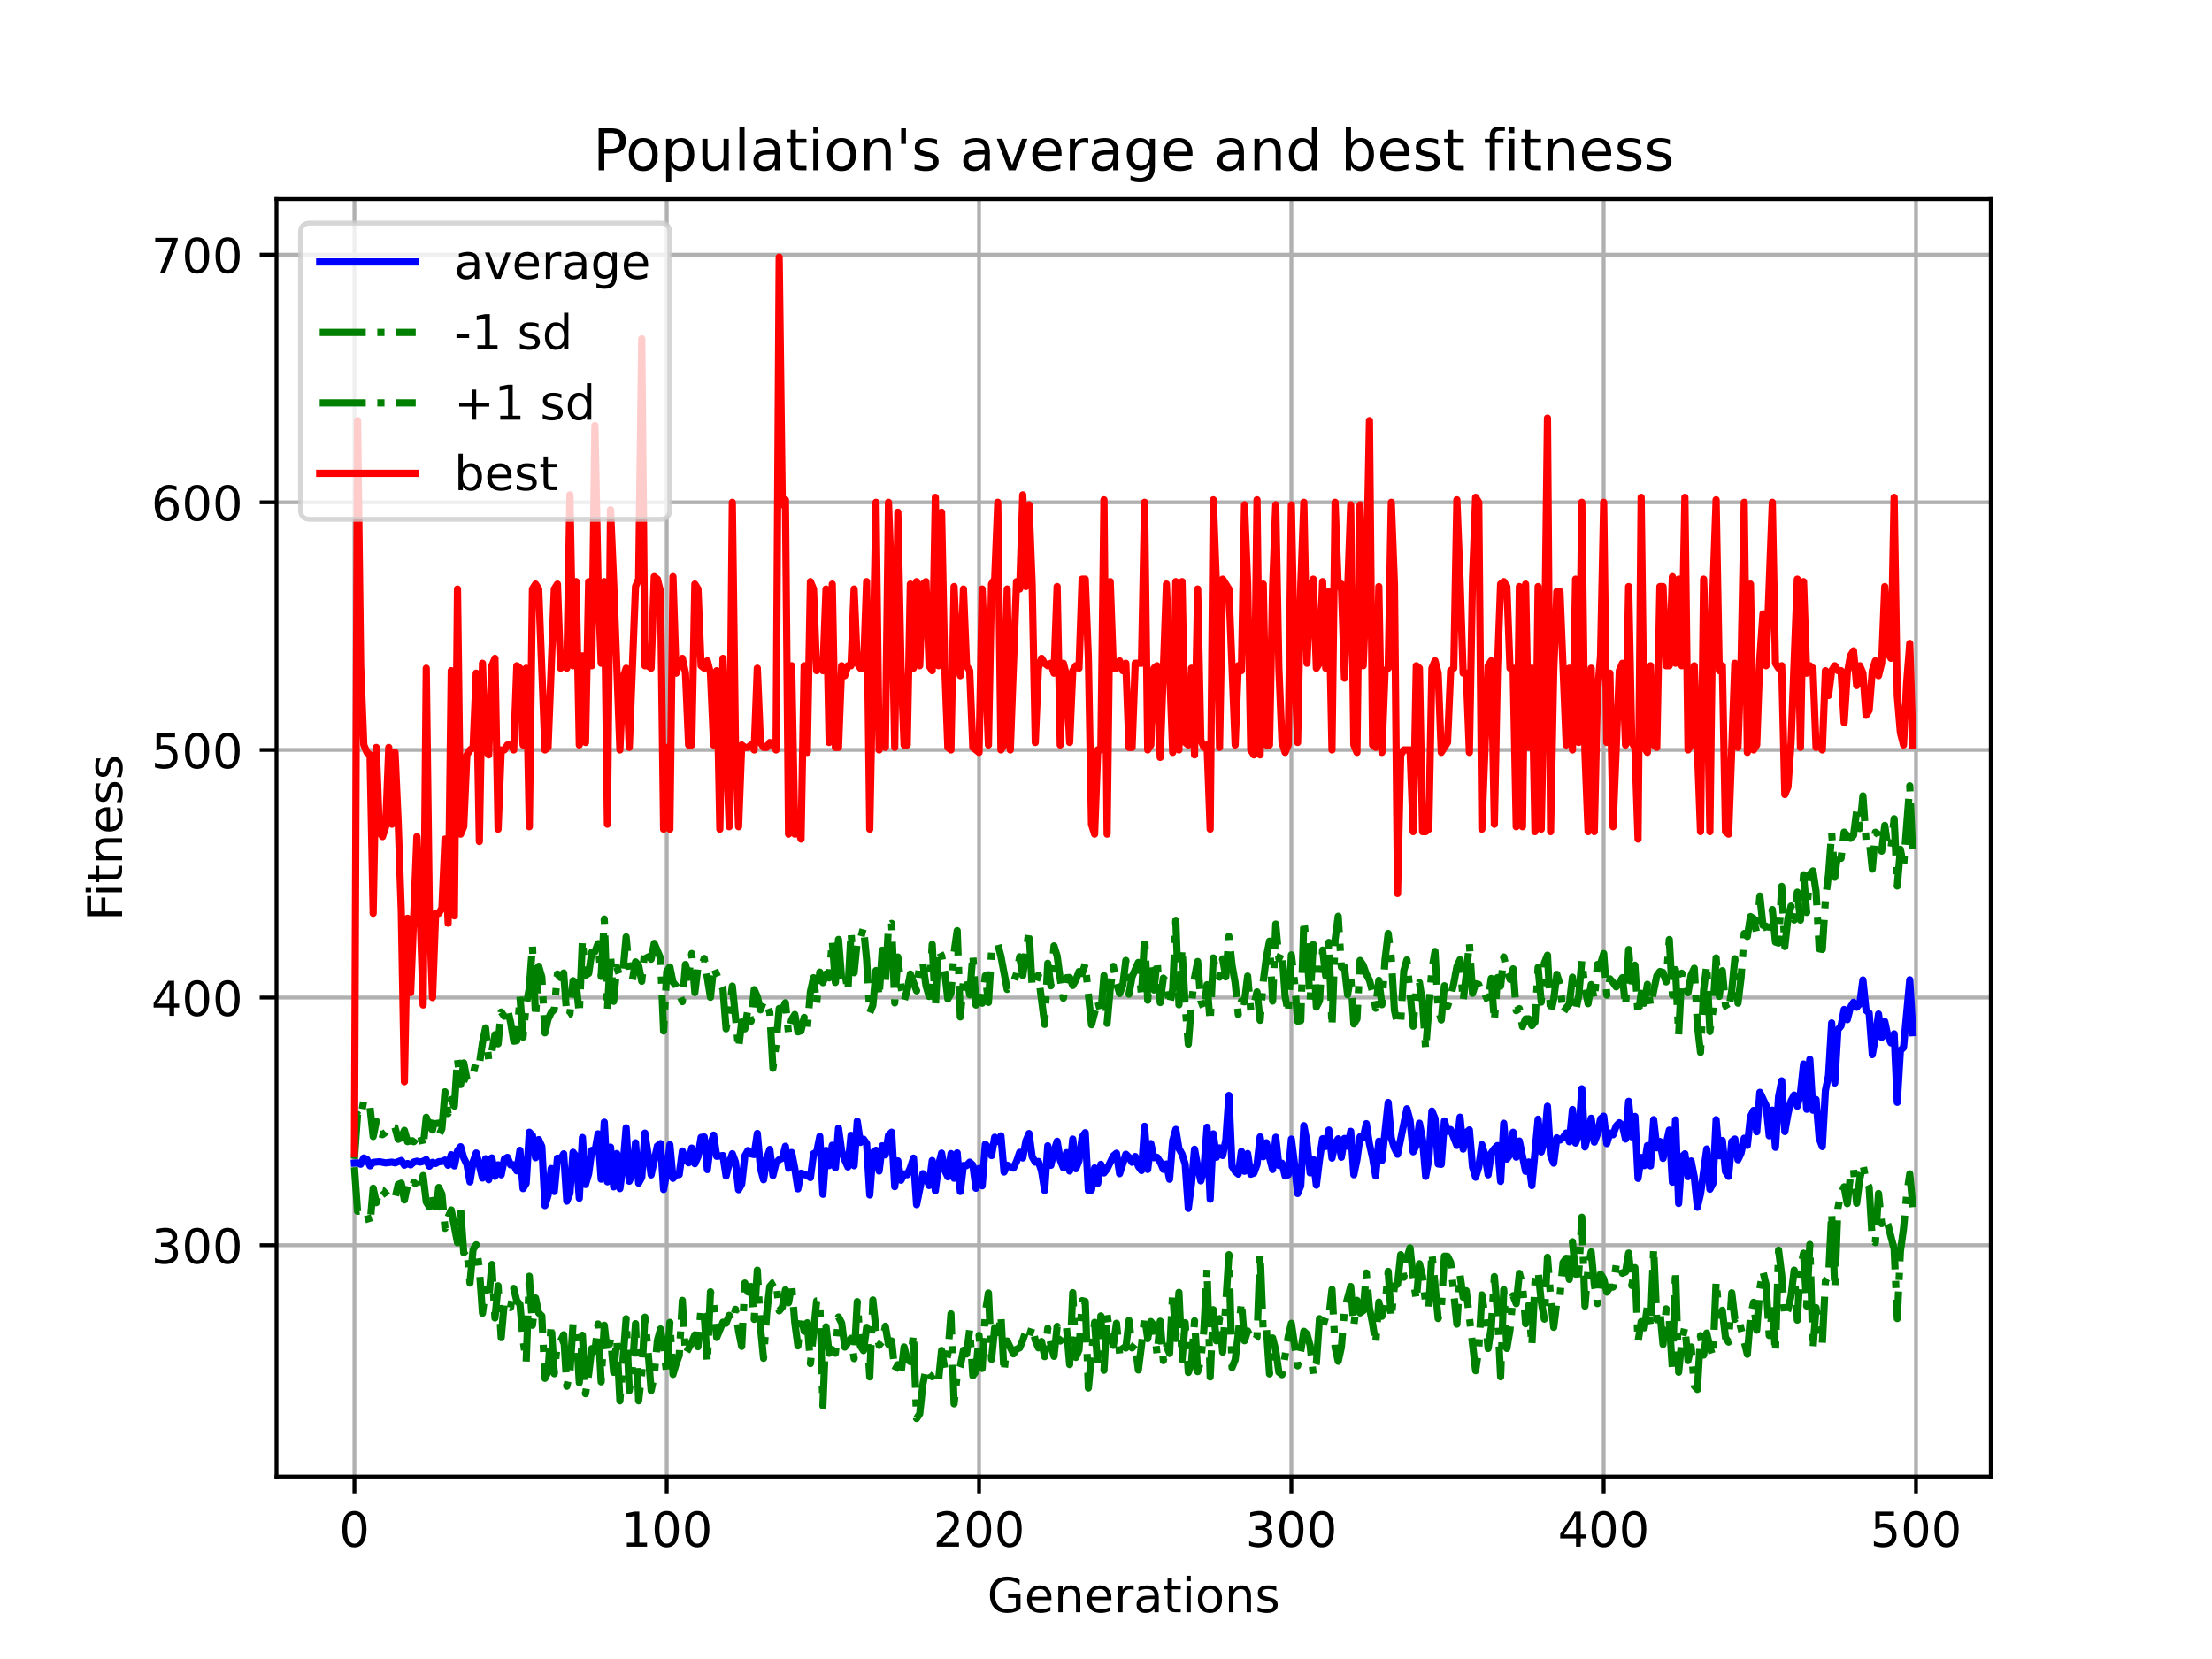 <?xml version="1.0" encoding="utf-8" standalone="no"?>
<!DOCTYPE svg PUBLIC "-//W3C//DTD SVG 1.1//EN"
  "http://www.w3.org/Graphics/SVG/1.1/DTD/svg11.dtd">
<!-- Created with matplotlib (https://matplotlib.org/) -->
<svg height="345.6pt" version="1.1" viewBox="0 0 460.8 345.6" width="460.8pt" xmlns="http://www.w3.org/2000/svg" xmlns:xlink="http://www.w3.org/1999/xlink">
 <defs>
  <style type="text/css">*{stroke-linecap:butt;stroke-linejoin:round;}</style>
 </defs>
 <g id="figure_1">
  <g id="patch_1">
   <path d="M 0 345.6 
L 460.8 345.6 
L 460.8 0 
L 0 0 
z
" style="fill:#ffffff;"/>
  </g>
  <g id="axes_1">
   <g id="patch_2">
    <path d="M 57.6 307.584 
L 414.72 307.584 
L 414.72 41.472 
L 57.6 41.472 
z
" style="fill:#ffffff;"/>
   </g>
   <g id="matplotlib.axis_1">
    <g id="xtick_1">
     <g id="line2d_1">
      <path clip-path="url(#p73b46606cc)" d="M 73.833 307.584 
L 73.833 41.472 
" style="fill:none;stroke:#b0b0b0;stroke-linecap:square;stroke-width:0.8;"/>
     </g>
     <g id="line2d_2">
      <defs>
       <path d="M 0 0 
L 0 3.5 
" id="m8eb9dec7ff" style="stroke:#000000;stroke-width:0.8;"/>
      </defs>
      <g>
       <use style="stroke:#000000;stroke-width:0.8;" x="73.833" xlink:href="#m8eb9dec7ff" y="307.584"/>
      </g>
     </g>
     <g id="text_1">
      <!-- 0 -->
      <g transform="translate(70.651 322.182)scale(0.1 -0.1)">
       <defs>
        <path d="M 31.781 66.406 
Q 24.172 66.406 20.328 58.906 
Q 16.5 51.422 16.5 36.375 
Q 16.5 21.391 20.328 13.891 
Q 24.172 6.391 31.781 6.391 
Q 39.453 6.391 43.281 13.891 
Q 47.125 21.391 47.125 36.375 
Q 47.125 51.422 43.281 58.906 
Q 39.453 66.406 31.781 66.406 
z
M 31.781 74.219 
Q 44.047 74.219 50.516 64.516 
Q 56.984 54.828 56.984 36.375 
Q 56.984 17.969 50.516 8.266 
Q 44.047 -1.422 31.781 -1.422 
Q 19.531 -1.422 13.062 8.266 
Q 6.594 17.969 6.594 36.375 
Q 6.594 54.828 13.062 64.516 
Q 19.531 74.219 31.781 74.219 
z
" id="DejaVuSans-48"/>
       </defs>
       <use xlink:href="#DejaVuSans-48"/>
      </g>
     </g>
    </g>
    <g id="xtick_2">
     <g id="line2d_3">
      <path clip-path="url(#p73b46606cc)" d="M 138.894 307.584 
L 138.894 41.472 
" style="fill:none;stroke:#b0b0b0;stroke-linecap:square;stroke-width:0.8;"/>
     </g>
     <g id="line2d_4">
      <g>
       <use style="stroke:#000000;stroke-width:0.8;" x="138.894" xlink:href="#m8eb9dec7ff" y="307.584"/>
      </g>
     </g>
     <g id="text_2">
      <!-- 100 -->
      <g transform="translate(129.35 322.182)scale(0.1 -0.1)">
       <defs>
        <path d="M 12.406 8.297 
L 28.516 8.297 
L 28.516 63.922 
L 10.984 60.406 
L 10.984 69.391 
L 28.422 72.906 
L 38.281 72.906 
L 38.281 8.297 
L 54.391 8.297 
L 54.391 0 
L 12.406 0 
z
" id="DejaVuSans-49"/>
       </defs>
       <use xlink:href="#DejaVuSans-49"/>
       <use x="63.623" xlink:href="#DejaVuSans-48"/>
       <use x="127.246" xlink:href="#DejaVuSans-48"/>
      </g>
     </g>
    </g>
    <g id="xtick_3">
     <g id="line2d_5">
      <path clip-path="url(#p73b46606cc)" d="M 203.955 307.584 
L 203.955 41.472 
" style="fill:none;stroke:#b0b0b0;stroke-linecap:square;stroke-width:0.8;"/>
     </g>
     <g id="line2d_6">
      <g>
       <use style="stroke:#000000;stroke-width:0.8;" x="203.955" xlink:href="#m8eb9dec7ff" y="307.584"/>
      </g>
     </g>
     <g id="text_3">
      <!-- 200 -->
      <g transform="translate(194.411 322.182)scale(0.1 -0.1)">
       <defs>
        <path d="M 19.188 8.297 
L 53.609 8.297 
L 53.609 0 
L 7.328 0 
L 7.328 8.297 
Q 12.938 14.109 22.625 23.891 
Q 32.328 33.688 34.812 36.531 
Q 39.547 41.844 41.422 45.531 
Q 43.312 49.219 43.312 52.781 
Q 43.312 58.594 39.234 62.25 
Q 35.156 65.922 28.609 65.922 
Q 23.969 65.922 18.812 64.312 
Q 13.672 62.703 7.812 59.422 
L 7.812 69.391 
Q 13.766 71.781 18.938 73 
Q 24.125 74.219 28.422 74.219 
Q 39.75 74.219 46.484 68.547 
Q 53.219 62.891 53.219 53.422 
Q 53.219 48.922 51.531 44.891 
Q 49.859 40.875 45.406 35.406 
Q 44.188 33.984 37.641 27.219 
Q 31.109 20.453 19.188 8.297 
z
" id="DejaVuSans-50"/>
       </defs>
       <use xlink:href="#DejaVuSans-50"/>
       <use x="63.623" xlink:href="#DejaVuSans-48"/>
       <use x="127.246" xlink:href="#DejaVuSans-48"/>
      </g>
     </g>
    </g>
    <g id="xtick_4">
     <g id="line2d_7">
      <path clip-path="url(#p73b46606cc)" d="M 269.016 307.584 
L 269.016 41.472 
" style="fill:none;stroke:#b0b0b0;stroke-linecap:square;stroke-width:0.8;"/>
     </g>
     <g id="line2d_8">
      <g>
       <use style="stroke:#000000;stroke-width:0.8;" x="269.016" xlink:href="#m8eb9dec7ff" y="307.584"/>
      </g>
     </g>
     <g id="text_4">
      <!-- 300 -->
      <g transform="translate(259.472 322.182)scale(0.1 -0.1)">
       <defs>
        <path d="M 40.578 39.312 
Q 47.656 37.797 51.625 33 
Q 55.609 28.219 55.609 21.188 
Q 55.609 10.406 48.188 4.484 
Q 40.766 -1.422 27.094 -1.422 
Q 22.516 -1.422 17.656 -0.516 
Q 12.797 0.391 7.625 2.203 
L 7.625 11.719 
Q 11.719 9.328 16.594 8.109 
Q 21.484 6.891 26.812 6.891 
Q 36.078 6.891 40.938 10.547 
Q 45.797 14.203 45.797 21.188 
Q 45.797 27.641 41.281 31.266 
Q 36.766 34.906 28.719 34.906 
L 20.219 34.906 
L 20.219 43.016 
L 29.109 43.016 
Q 36.375 43.016 40.234 45.922 
Q 44.094 48.828 44.094 54.297 
Q 44.094 59.906 40.109 62.906 
Q 36.141 65.922 28.719 65.922 
Q 24.656 65.922 20.016 65.031 
Q 15.375 64.156 9.812 62.312 
L 9.812 71.094 
Q 15.438 72.656 20.344 73.438 
Q 25.25 74.219 29.594 74.219 
Q 40.828 74.219 47.359 69.109 
Q 53.906 64.016 53.906 55.328 
Q 53.906 49.266 50.438 45.094 
Q 46.969 40.922 40.578 39.312 
z
" id="DejaVuSans-51"/>
       </defs>
       <use xlink:href="#DejaVuSans-51"/>
       <use x="63.623" xlink:href="#DejaVuSans-48"/>
       <use x="127.246" xlink:href="#DejaVuSans-48"/>
      </g>
     </g>
    </g>
    <g id="xtick_5">
     <g id="line2d_9">
      <path clip-path="url(#p73b46606cc)" d="M 334.077 307.584 
L 334.077 41.472 
" style="fill:none;stroke:#b0b0b0;stroke-linecap:square;stroke-width:0.8;"/>
     </g>
     <g id="line2d_10">
      <g>
       <use style="stroke:#000000;stroke-width:0.8;" x="334.077" xlink:href="#m8eb9dec7ff" y="307.584"/>
      </g>
     </g>
     <g id="text_5">
      <!-- 400 -->
      <g transform="translate(324.533 322.182)scale(0.1 -0.1)">
       <defs>
        <path d="M 37.797 64.312 
L 12.891 25.391 
L 37.797 25.391 
z
M 35.203 72.906 
L 47.609 72.906 
L 47.609 25.391 
L 58.016 25.391 
L 58.016 17.188 
L 47.609 17.188 
L 47.609 0 
L 37.797 0 
L 37.797 17.188 
L 4.891 17.188 
L 4.891 26.703 
z
" id="DejaVuSans-52"/>
       </defs>
       <use xlink:href="#DejaVuSans-52"/>
       <use x="63.623" xlink:href="#DejaVuSans-48"/>
       <use x="127.246" xlink:href="#DejaVuSans-48"/>
      </g>
     </g>
    </g>
    <g id="xtick_6">
     <g id="line2d_11">
      <path clip-path="url(#p73b46606cc)" d="M 399.138 307.584 
L 399.138 41.472 
" style="fill:none;stroke:#b0b0b0;stroke-linecap:square;stroke-width:0.8;"/>
     </g>
     <g id="line2d_12">
      <g>
       <use style="stroke:#000000;stroke-width:0.8;" x="399.138" xlink:href="#m8eb9dec7ff" y="307.584"/>
      </g>
     </g>
     <g id="text_6">
      <!-- 500 -->
      <g transform="translate(389.594 322.182)scale(0.1 -0.1)">
       <defs>
        <path d="M 10.797 72.906 
L 49.516 72.906 
L 49.516 64.594 
L 19.828 64.594 
L 19.828 46.734 
Q 21.969 47.469 24.109 47.828 
Q 26.266 48.188 28.422 48.188 
Q 40.625 48.188 47.75 41.5 
Q 54.891 34.812 54.891 23.391 
Q 54.891 11.625 47.562 5.094 
Q 40.234 -1.422 26.906 -1.422 
Q 22.312 -1.422 17.547 -0.641 
Q 12.797 0.141 7.719 1.703 
L 7.719 11.625 
Q 12.109 9.234 16.797 8.062 
Q 21.484 6.891 26.703 6.891 
Q 35.156 6.891 40.078 11.328 
Q 45.016 15.766 45.016 23.391 
Q 45.016 31 40.078 35.438 
Q 35.156 39.891 26.703 39.891 
Q 22.75 39.891 18.812 39.016 
Q 14.891 38.141 10.797 36.281 
z
" id="DejaVuSans-53"/>
       </defs>
       <use xlink:href="#DejaVuSans-53"/>
       <use x="63.623" xlink:href="#DejaVuSans-48"/>
       <use x="127.246" xlink:href="#DejaVuSans-48"/>
      </g>
     </g>
    </g>
    <g id="text_7">
     <!-- Generations -->
     <g transform="translate(205.662 335.861)scale(0.1 -0.1)">
      <defs>
       <path d="M 59.516 10.406 
L 59.516 29.984 
L 43.406 29.984 
L 43.406 38.094 
L 69.281 38.094 
L 69.281 6.781 
Q 63.578 2.734 56.688 0.656 
Q 49.812 -1.422 42 -1.422 
Q 24.906 -1.422 15.25 8.562 
Q 5.609 18.562 5.609 36.375 
Q 5.609 54.25 15.25 64.234 
Q 24.906 74.219 42 74.219 
Q 49.125 74.219 55.547 72.453 
Q 61.969 70.703 67.391 67.281 
L 67.391 56.781 
Q 61.922 61.422 55.766 63.766 
Q 49.609 66.109 42.828 66.109 
Q 29.438 66.109 22.719 58.641 
Q 16.016 51.172 16.016 36.375 
Q 16.016 21.625 22.719 14.156 
Q 29.438 6.688 42.828 6.688 
Q 48.047 6.688 52.141 7.594 
Q 56.25 8.5 59.516 10.406 
z
" id="DejaVuSans-71"/>
       <path d="M 56.203 29.594 
L 56.203 25.203 
L 14.891 25.203 
Q 15.484 15.922 20.484 11.062 
Q 25.484 6.203 34.422 6.203 
Q 39.594 6.203 44.453 7.469 
Q 49.312 8.734 54.109 11.281 
L 54.109 2.781 
Q 49.266 0.734 44.188 -0.344 
Q 39.109 -1.422 33.891 -1.422 
Q 20.797 -1.422 13.156 6.188 
Q 5.516 13.812 5.516 26.812 
Q 5.516 40.234 12.766 48.109 
Q 20.016 56 32.328 56 
Q 43.359 56 49.781 48.891 
Q 56.203 41.797 56.203 29.594 
z
M 47.219 32.234 
Q 47.125 39.594 43.094 43.984 
Q 39.062 48.391 32.422 48.391 
Q 24.906 48.391 20.391 44.141 
Q 15.875 39.891 15.188 32.172 
z
" id="DejaVuSans-101"/>
       <path d="M 54.891 33.016 
L 54.891 0 
L 45.906 0 
L 45.906 32.719 
Q 45.906 40.484 42.875 44.328 
Q 39.844 48.188 33.797 48.188 
Q 26.516 48.188 22.312 43.547 
Q 18.109 38.922 18.109 30.906 
L 18.109 0 
L 9.078 0 
L 9.078 54.688 
L 18.109 54.688 
L 18.109 46.188 
Q 21.344 51.125 25.703 53.562 
Q 30.078 56 35.797 56 
Q 45.219 56 50.047 50.172 
Q 54.891 44.344 54.891 33.016 
z
" id="DejaVuSans-110"/>
       <path d="M 41.109 46.297 
Q 39.594 47.172 37.812 47.578 
Q 36.031 48 33.891 48 
Q 26.266 48 22.188 43.047 
Q 18.109 38.094 18.109 28.812 
L 18.109 0 
L 9.078 0 
L 9.078 54.688 
L 18.109 54.688 
L 18.109 46.188 
Q 20.953 51.172 25.484 53.578 
Q 30.031 56 36.531 56 
Q 37.453 56 38.578 55.875 
Q 39.703 55.766 41.062 55.516 
z
" id="DejaVuSans-114"/>
       <path d="M 34.281 27.484 
Q 23.391 27.484 19.188 25 
Q 14.984 22.516 14.984 16.5 
Q 14.984 11.719 18.141 8.906 
Q 21.297 6.109 26.703 6.109 
Q 34.188 6.109 38.703 11.406 
Q 43.219 16.703 43.219 25.484 
L 43.219 27.484 
z
M 52.203 31.203 
L 52.203 0 
L 43.219 0 
L 43.219 8.297 
Q 40.141 3.328 35.547 0.953 
Q 30.953 -1.422 24.312 -1.422 
Q 15.922 -1.422 10.953 3.297 
Q 6 8.016 6 15.922 
Q 6 25.141 12.172 29.828 
Q 18.359 34.516 30.609 34.516 
L 43.219 34.516 
L 43.219 35.406 
Q 43.219 41.609 39.141 45 
Q 35.062 48.391 27.688 48.391 
Q 23 48.391 18.547 47.266 
Q 14.109 46.141 10.016 43.891 
L 10.016 52.203 
Q 14.938 54.109 19.578 55.047 
Q 24.219 56 28.609 56 
Q 40.484 56 46.344 49.844 
Q 52.203 43.703 52.203 31.203 
z
" id="DejaVuSans-97"/>
       <path d="M 18.312 70.219 
L 18.312 54.688 
L 36.812 54.688 
L 36.812 47.703 
L 18.312 47.703 
L 18.312 18.016 
Q 18.312 11.328 20.141 9.422 
Q 21.969 7.516 27.594 7.516 
L 36.812 7.516 
L 36.812 0 
L 27.594 0 
Q 17.188 0 13.234 3.875 
Q 9.281 7.766 9.281 18.016 
L 9.281 47.703 
L 2.688 47.703 
L 2.688 54.688 
L 9.281 54.688 
L 9.281 70.219 
z
" id="DejaVuSans-116"/>
       <path d="M 9.422 54.688 
L 18.406 54.688 
L 18.406 0 
L 9.422 0 
z
M 9.422 75.984 
L 18.406 75.984 
L 18.406 64.594 
L 9.422 64.594 
z
" id="DejaVuSans-105"/>
       <path d="M 30.609 48.391 
Q 23.391 48.391 19.188 42.75 
Q 14.984 37.109 14.984 27.297 
Q 14.984 17.484 19.156 11.844 
Q 23.344 6.203 30.609 6.203 
Q 37.797 6.203 41.984 11.859 
Q 46.188 17.531 46.188 27.297 
Q 46.188 37.016 41.984 42.703 
Q 37.797 48.391 30.609 48.391 
z
M 30.609 56 
Q 42.328 56 49.016 48.375 
Q 55.719 40.766 55.719 27.297 
Q 55.719 13.875 49.016 6.219 
Q 42.328 -1.422 30.609 -1.422 
Q 18.844 -1.422 12.172 6.219 
Q 5.516 13.875 5.516 27.297 
Q 5.516 40.766 12.172 48.375 
Q 18.844 56 30.609 56 
z
" id="DejaVuSans-111"/>
       <path d="M 44.281 53.078 
L 44.281 44.578 
Q 40.484 46.531 36.375 47.5 
Q 32.281 48.484 27.875 48.484 
Q 21.188 48.484 17.844 46.438 
Q 14.5 44.391 14.5 40.281 
Q 14.5 37.156 16.891 35.375 
Q 19.281 33.594 26.516 31.984 
L 29.594 31.297 
Q 39.156 29.25 43.188 25.516 
Q 47.219 21.781 47.219 15.094 
Q 47.219 7.469 41.188 3.016 
Q 35.156 -1.422 24.609 -1.422 
Q 20.219 -1.422 15.453 -0.562 
Q 10.688 0.297 5.422 2 
L 5.422 11.281 
Q 10.406 8.688 15.234 7.391 
Q 20.062 6.109 24.812 6.109 
Q 31.156 6.109 34.562 8.281 
Q 37.984 10.453 37.984 14.406 
Q 37.984 18.062 35.516 20.016 
Q 33.062 21.969 24.703 23.781 
L 21.578 24.516 
Q 13.234 26.266 9.516 29.906 
Q 5.812 33.547 5.812 39.891 
Q 5.812 47.609 11.281 51.797 
Q 16.75 56 26.812 56 
Q 31.781 56 36.172 55.266 
Q 40.578 54.547 44.281 53.078 
z
" id="DejaVuSans-115"/>
      </defs>
      <use xlink:href="#DejaVuSans-71"/>
      <use x="77.49" xlink:href="#DejaVuSans-101"/>
      <use x="139.014" xlink:href="#DejaVuSans-110"/>
      <use x="202.393" xlink:href="#DejaVuSans-101"/>
      <use x="263.916" xlink:href="#DejaVuSans-114"/>
      <use x="305.029" xlink:href="#DejaVuSans-97"/>
      <use x="366.309" xlink:href="#DejaVuSans-116"/>
      <use x="405.518" xlink:href="#DejaVuSans-105"/>
      <use x="433.301" xlink:href="#DejaVuSans-111"/>
      <use x="494.482" xlink:href="#DejaVuSans-110"/>
      <use x="557.861" xlink:href="#DejaVuSans-115"/>
     </g>
    </g>
   </g>
   <g id="matplotlib.axis_2">
    <g id="ytick_1">
     <g id="line2d_13">
      <path clip-path="url(#p73b46606cc)" d="M 57.6 259.399 
L 414.72 259.399 
" style="fill:none;stroke:#b0b0b0;stroke-linecap:square;stroke-width:0.8;"/>
     </g>
     <g id="line2d_14">
      <defs>
       <path d="M 0 0 
L -3.5 0 
" id="m3c3abfe917" style="stroke:#000000;stroke-width:0.8;"/>
      </defs>
      <g>
       <use style="stroke:#000000;stroke-width:0.8;" x="57.6" xlink:href="#m3c3abfe917" y="259.399"/>
      </g>
     </g>
     <g id="text_8">
      <!-- 300 -->
      <g transform="translate(31.512 263.198)scale(0.1 -0.1)">
       <use xlink:href="#DejaVuSans-51"/>
       <use x="63.623" xlink:href="#DejaVuSans-48"/>
       <use x="127.246" xlink:href="#DejaVuSans-48"/>
      </g>
     </g>
    </g>
    <g id="ytick_2">
     <g id="line2d_15">
      <path clip-path="url(#p73b46606cc)" d="M 57.6 207.812 
L 414.72 207.812 
" style="fill:none;stroke:#b0b0b0;stroke-linecap:square;stroke-width:0.8;"/>
     </g>
     <g id="line2d_16">
      <g>
       <use style="stroke:#000000;stroke-width:0.8;" x="57.6" xlink:href="#m3c3abfe917" y="207.812"/>
      </g>
     </g>
     <g id="text_9">
      <!-- 400 -->
      <g transform="translate(31.512 211.612)scale(0.1 -0.1)">
       <use xlink:href="#DejaVuSans-52"/>
       <use x="63.623" xlink:href="#DejaVuSans-48"/>
       <use x="127.246" xlink:href="#DejaVuSans-48"/>
      </g>
     </g>
    </g>
    <g id="ytick_3">
     <g id="line2d_17">
      <path clip-path="url(#p73b46606cc)" d="M 57.6 156.226 
L 414.72 156.226 
" style="fill:none;stroke:#b0b0b0;stroke-linecap:square;stroke-width:0.8;"/>
     </g>
     <g id="line2d_18">
      <g>
       <use style="stroke:#000000;stroke-width:0.8;" x="57.6" xlink:href="#m3c3abfe917" y="156.226"/>
      </g>
     </g>
     <g id="text_10">
      <!-- 500 -->
      <g transform="translate(31.512 160.025)scale(0.1 -0.1)">
       <use xlink:href="#DejaVuSans-53"/>
       <use x="63.623" xlink:href="#DejaVuSans-48"/>
       <use x="127.246" xlink:href="#DejaVuSans-48"/>
      </g>
     </g>
    </g>
    <g id="ytick_4">
     <g id="line2d_19">
      <path clip-path="url(#p73b46606cc)" d="M 57.6 104.639 
L 414.72 104.639 
" style="fill:none;stroke:#b0b0b0;stroke-linecap:square;stroke-width:0.8;"/>
     </g>
     <g id="line2d_20">
      <g>
       <use style="stroke:#000000;stroke-width:0.8;" x="57.6" xlink:href="#m3c3abfe917" y="104.639"/>
      </g>
     </g>
     <g id="text_11">
      <!-- 600 -->
      <g transform="translate(31.512 108.438)scale(0.1 -0.1)">
       <defs>
        <path d="M 33.016 40.375 
Q 26.375 40.375 22.484 35.828 
Q 18.609 31.297 18.609 23.391 
Q 18.609 15.531 22.484 10.953 
Q 26.375 6.391 33.016 6.391 
Q 39.656 6.391 43.531 10.953 
Q 47.406 15.531 47.406 23.391 
Q 47.406 31.297 43.531 35.828 
Q 39.656 40.375 33.016 40.375 
z
M 52.594 71.297 
L 52.594 62.312 
Q 48.875 64.062 45.094 64.984 
Q 41.312 65.922 37.594 65.922 
Q 27.828 65.922 22.672 59.328 
Q 17.531 52.734 16.797 39.406 
Q 19.672 43.656 24.016 45.922 
Q 28.375 48.188 33.594 48.188 
Q 44.578 48.188 50.953 41.516 
Q 57.328 34.859 57.328 23.391 
Q 57.328 12.156 50.688 5.359 
Q 44.047 -1.422 33.016 -1.422 
Q 20.359 -1.422 13.672 8.266 
Q 6.984 17.969 6.984 36.375 
Q 6.984 53.656 15.188 63.938 
Q 23.391 74.219 37.203 74.219 
Q 40.922 74.219 44.703 73.484 
Q 48.484 72.75 52.594 71.297 
z
" id="DejaVuSans-54"/>
       </defs>
       <use xlink:href="#DejaVuSans-54"/>
       <use x="63.623" xlink:href="#DejaVuSans-48"/>
       <use x="127.246" xlink:href="#DejaVuSans-48"/>
      </g>
     </g>
    </g>
    <g id="ytick_5">
     <g id="line2d_21">
      <path clip-path="url(#p73b46606cc)" d="M 57.6 53.052 
L 414.72 53.052 
" style="fill:none;stroke:#b0b0b0;stroke-linecap:square;stroke-width:0.8;"/>
     </g>
     <g id="line2d_22">
      <g>
       <use style="stroke:#000000;stroke-width:0.8;" x="57.6" xlink:href="#m3c3abfe917" y="53.052"/>
      </g>
     </g>
     <g id="text_12">
      <!-- 700 -->
      <g transform="translate(31.512 56.851)scale(0.1 -0.1)">
       <defs>
        <path d="M 8.203 72.906 
L 55.078 72.906 
L 55.078 68.703 
L 28.609 0 
L 18.312 0 
L 43.219 64.594 
L 8.203 64.594 
z
" id="DejaVuSans-55"/>
       </defs>
       <use xlink:href="#DejaVuSans-55"/>
       <use x="63.623" xlink:href="#DejaVuSans-48"/>
       <use x="127.246" xlink:href="#DejaVuSans-48"/>
      </g>
     </g>
    </g>
    <g id="text_13">
     <!-- Fitness -->
     <g transform="translate(25.433 191.845)rotate(-90)scale(0.1 -0.1)">
      <defs>
       <path d="M 9.812 72.906 
L 51.703 72.906 
L 51.703 64.594 
L 19.672 64.594 
L 19.672 43.109 
L 48.578 43.109 
L 48.578 34.812 
L 19.672 34.812 
L 19.672 0 
L 9.812 0 
z
" id="DejaVuSans-70"/>
      </defs>
      <use xlink:href="#DejaVuSans-70"/>
      <use x="50.27" xlink:href="#DejaVuSans-105"/>
      <use x="78.053" xlink:href="#DejaVuSans-116"/>
      <use x="117.262" xlink:href="#DejaVuSans-110"/>
      <use x="180.641" xlink:href="#DejaVuSans-101"/>
      <use x="242.164" xlink:href="#DejaVuSans-115"/>
      <use x="294.264" xlink:href="#DejaVuSans-115"/>
     </g>
    </g>
   </g>
   <g id="line2d_23">
    <path clip-path="url(#p73b46606cc)" d="M 73.833 242.283 
L 74.483 242.241 
L 75.134 242.524 
L 75.785 241.229 
L 76.435 241.535 
L 77.086 242.866 
L 77.736 242.142 
L 79.038 242.01 
L 80.339 242.247 
L 81.64 242.091 
L 82.291 242.251 
L 83.592 241.751 
L 84.242 242.727 
L 84.893 242.373 
L 85.544 242.665 
L 86.194 242.073 
L 86.845 241.901 
L 87.496 242.081 
L 88.146 241.922 
L 88.797 241.57 
L 89.447 242.939 
L 90.098 242.129 
L 90.749 242.372 
L 91.399 242.001 
L 92.05 241.953 
L 92.7 241.667 
L 93.351 242.754 
L 94.002 240.552 
L 94.652 242.882 
L 95.303 239.758 
L 95.953 238.885 
L 96.604 241.203 
L 97.255 242.557 
L 97.905 246.202 
L 98.556 242.009 
L 99.207 240.19 
L 100.508 245.408 
L 101.158 241.385 
L 101.809 245.764 
L 102.46 241.212 
L 103.11 245.048 
L 103.761 242.652 
L 104.411 244.736 
L 105.062 241.47 
L 105.713 241.099 
L 106.363 242.67 
L 107.014 242.651 
L 107.664 243.908 
L 108.315 239.633 
L 108.966 247.611 
L 109.616 246.487 
L 110.267 235.863 
L 110.918 236.519 
L 111.568 241.177 
L 112.219 237.399 
L 112.869 238.827 
L 113.52 251.145 
L 114.171 249.03 
L 114.821 243.428 
L 115.472 248.217 
L 116.122 241.256 
L 116.773 241.493 
L 117.424 240.368 
L 118.074 250.226 
L 118.725 248.612 
L 119.375 240.039 
L 120.026 240.945 
L 120.677 249.624 
L 121.327 236.962 
L 121.978 246.75 
L 122.629 244.511 
L 123.279 239.641 
L 123.93 239.874 
L 124.58 236.201 
L 125.231 245.638 
L 125.882 233.771 
L 126.532 246.188 
L 127.183 238.964 
L 127.833 247.243 
L 128.484 240.312 
L 129.135 247.601 
L 129.785 242.754 
L 130.436 234.942 
L 131.086 246.069 
L 131.737 244.573 
L 132.388 238.063 
L 133.038 246.472 
L 133.689 245.275 
L 134.339 236.047 
L 135.641 244.753 
L 136.942 238.734 
L 137.593 238.228 
L 138.243 247.805 
L 138.894 244.327 
L 139.544 238.46 
L 140.195 245.466 
L 140.846 244.743 
L 141.496 244.674 
L 142.147 239.776 
L 142.797 241.523 
L 143.448 242.226 
L 144.099 239.166 
L 144.749 242.422 
L 145.4 240.952 
L 146.05 236.933 
L 146.701 236.852 
L 147.352 243.652 
L 148.002 238.434 
L 148.653 236.463 
L 149.304 240.874 
L 150.605 240.725 
L 151.255 244.996 
L 151.906 242.339 
L 152.557 240.338 
L 153.207 242.094 
L 153.858 247.845 
L 154.508 246.685 
L 155.159 240.807 
L 155.81 239.674 
L 156.46 240.382 
L 157.111 240.507 
L 157.761 236.115 
L 158.412 243.383 
L 159.063 245.768 
L 159.713 241.349 
L 160.364 239.449 
L 161.015 244.885 
L 161.665 242.238 
L 162.316 241.574 
L 162.966 241.286 
L 163.617 238.791 
L 164.268 243.352 
L 164.918 240.085 
L 165.569 243.438 
L 166.219 247.659 
L 166.87 244.403 
L 168.171 244.873 
L 168.822 245.321 
L 169.472 240.338 
L 170.123 240.02 
L 170.774 236.727 
L 171.424 248.788 
L 172.075 239.643 
L 172.725 242.82 
L 173.376 238.574 
L 174.027 243.28 
L 174.677 235.031 
L 175.328 239.796 
L 175.979 241.622 
L 176.629 243.095 
L 177.28 236.508 
L 177.93 242.835 
L 178.581 233.57 
L 179.232 237.996 
L 179.882 237.299 
L 180.533 238.233 
L 181.183 248.934 
L 181.834 240.108 
L 182.485 239.628 
L 183.135 243.949 
L 183.786 238.687 
L 184.436 240.575 
L 185.087 236.505 
L 185.738 235.855 
L 186.388 247.202 
L 187.039 241.829 
L 187.69 245.859 
L 188.34 244.548 
L 188.991 244.72 
L 189.641 243.278 
L 190.292 241.255 
L 190.943 250.949 
L 192.244 244.495 
L 192.894 245.226 
L 193.545 246.962 
L 194.196 241.754 
L 194.846 248.06 
L 195.497 242.782 
L 196.147 240.213 
L 196.798 243.809 
L 197.449 245.148 
L 198.099 240.317 
L 198.75 245.445 
L 199.401 240.162 
L 200.051 248.212 
L 200.702 242.789 
L 201.352 242.809 
L 202.003 242.095 
L 202.654 242.718 
L 203.304 247.534 
L 203.955 243.418 
L 204.605 247.029 
L 205.256 238.363 
L 205.907 239.088 
L 206.557 240.731 
L 207.208 236.902 
L 207.858 237.809 
L 208.509 236.618 
L 209.16 244.15 
L 209.81 242.73 
L 211.112 243.336 
L 211.762 241.948 
L 212.413 240.049 
L 213.063 241.219 
L 213.714 237.696 
L 214.365 236.138 
L 215.015 240.953 
L 215.666 242.1 
L 216.316 241.958 
L 216.967 243.939 
L 217.618 248.004 
L 218.268 238.687 
L 218.919 242.754 
L 219.569 239.801 
L 220.22 237.743 
L 220.871 241.664 
L 221.521 243.278 
L 222.172 240.116 
L 222.822 243.944 
L 223.473 237.294 
L 224.124 243.469 
L 224.774 241.808 
L 225.425 236.876 
L 226.076 235.961 
L 226.726 248.009 
L 227.377 247.921 
L 228.027 243.299 
L 228.678 246.524 
L 229.329 242.553 
L 229.979 244.341 
L 230.63 243.5 
L 231.931 240.782 
L 232.582 240.241 
L 233.232 244.501 
L 234.533 240.445 
L 235.184 241.086 
L 235.835 242.123 
L 236.485 240.926 
L 237.136 242.948 
L 237.787 243.846 
L 238.437 234.622 
L 239.088 243.622 
L 239.738 238.223 
L 240.389 241.18 
L 241.04 241.091 
L 241.69 242.042 
L 242.341 243.6 
L 242.991 242.48 
L 243.642 245.658 
L 244.293 237.599 
L 244.943 235.277 
L 245.594 239.27 
L 246.244 240.426 
L 246.895 242.529 
L 247.546 251.728 
L 248.196 246.699 
L 248.847 239.408 
L 249.498 243.022 
L 250.148 245.987 
L 250.799 243.53 
L 251.449 234.825 
L 252.1 249.83 
L 252.751 236.201 
L 253.401 241.083 
L 254.052 239.131 
L 254.702 240.709 
L 255.353 237.53 
L 256.004 228.213 
L 256.654 242.969 
L 257.305 244.012 
L 257.955 244.591 
L 258.606 239.867 
L 259.257 243.999 
L 259.907 240.297 
L 260.558 244.614 
L 261.208 244.372 
L 261.859 242.592 
L 262.51 236.838 
L 263.16 240.969 
L 263.811 238.059 
L 264.462 241.142 
L 265.112 243.631 
L 265.763 236.913 
L 266.413 242.783 
L 267.064 242.319 
L 267.715 244.981 
L 268.365 244.728 
L 269.016 237.294 
L 269.666 242.463 
L 270.317 248.629 
L 270.968 247.034 
L 271.618 234.501 
L 272.269 237.983 
L 272.919 244.326 
L 273.57 241.558 
L 274.221 246.892 
L 274.871 241.597 
L 275.522 237.217 
L 276.173 238.841 
L 276.823 235.409 
L 277.474 241.248 
L 278.124 238.192 
L 278.775 237.232 
L 279.426 241.073 
L 280.076 237.161 
L 280.727 238.775 
L 281.377 235.68 
L 282.028 244.715 
L 282.679 241.581 
L 283.329 236.799 
L 283.98 237.071 
L 284.63 234.08 
L 285.281 238.314 
L 285.932 241.206 
L 286.582 244.976 
L 287.233 237.733 
L 287.884 241.75 
L 289.185 229.663 
L 289.835 237.084 
L 290.486 239.162 
L 291.137 240.459 
L 293.088 230.98 
L 293.739 233.41 
L 294.39 239.937 
L 295.04 238.594 
L 295.691 233.984 
L 296.341 237.418 
L 296.992 245.063 
L 297.643 241.556 
L 298.293 231.456 
L 298.944 233.019 
L 299.595 242.474 
L 300.245 242.546 
L 300.896 233.518 
L 301.546 235.69 
L 302.197 235.313 
L 303.498 238.613 
L 304.149 232.732 
L 304.799 239.382 
L 305.45 235.95 
L 306.101 235.381 
L 306.751 243.11 
L 307.402 245.235 
L 308.052 243.118 
L 308.703 238.448 
L 309.354 240.672 
L 310.004 244.733 
L 310.655 240.199 
L 311.305 239.311 
L 311.956 238.636 
L 312.607 246.104 
L 313.257 234 
L 313.908 241.458 
L 314.559 240.539 
L 315.209 235.87 
L 315.86 241.056 
L 316.51 237.697 
L 317.812 244.012 
L 318.462 242.06 
L 319.113 246.978 
L 320.414 233.152 
L 321.065 239.968 
L 321.715 237.712 
L 322.366 230.448 
L 323.016 240.727 
L 323.667 242.304 
L 324.318 237.033 
L 324.968 237.498 
L 325.619 236.992 
L 326.27 236.032 
L 326.92 237.853 
L 327.571 231.125 
L 328.221 238.117 
L 328.872 236.427 
L 329.523 226.814 
L 330.173 238.931 
L 330.824 236.581 
L 331.474 232.951 
L 332.125 237.926 
L 332.776 236.244 
L 333.426 233.095 
L 334.077 232.524 
L 334.727 238.239 
L 335.378 236.041 
L 336.029 236.391 
L 336.679 234.587 
L 337.33 233.884 
L 337.981 234.457 
L 338.631 237.284 
L 339.282 229.427 
L 339.932 236.825 
L 340.583 232.574 
L 341.234 245.476 
L 341.884 241.125 
L 342.535 242.809 
L 343.185 238.641 
L 343.836 242.871 
L 344.487 233.234 
L 345.137 239.107 
L 345.788 237.789 
L 346.438 241.318 
L 347.74 235.422 
L 348.39 246.273 
L 349.041 233.296 
L 349.691 250.708 
L 350.342 241.037 
L 350.993 240.364 
L 351.643 245.113 
L 352.294 241.85 
L 352.945 245.2 
L 353.595 251.488 
L 354.246 248.724 
L 355.547 239.353 
L 356.198 247.745 
L 356.848 246.528 
L 357.499 233.248 
L 358.149 240.766 
L 358.8 237.585 
L 359.451 244.046 
L 360.101 245.053 
L 360.752 237.831 
L 361.402 237.283 
L 362.053 241.594 
L 362.704 240.199 
L 363.354 237.109 
L 364.005 238.606 
L 364.656 232.61 
L 365.306 231.329 
L 365.957 235.766 
L 366.607 227.558 
L 367.909 230.296 
L 368.559 236.608 
L 369.21 231.264 
L 369.86 239.01 
L 370.511 228.447 
L 371.162 225.159 
L 371.812 235.721 
L 372.463 232.063 
L 373.113 229.346 
L 373.764 228.127 
L 374.415 230.433 
L 375.065 227.77 
L 375.716 221.653 
L 376.367 231.078 
L 377.017 220.673 
L 377.668 231.272 
L 378.318 229.056 
L 378.969 237.119 
L 379.62 238.857 
L 380.27 227.134 
L 380.921 224.07 
L 381.571 213.095 
L 382.222 225.61 
L 382.873 214.514 
L 383.523 213.706 
L 384.174 210.293 
L 384.824 212.419 
L 385.475 209.855 
L 386.126 208.793 
L 386.776 209.825 
L 387.427 209.11 
L 388.078 204.145 
L 388.728 210.448 
L 389.379 211.033 
L 390.029 219.703 
L 390.68 216.112 
L 391.331 211.24 
L 391.981 216.108 
L 392.632 212.806 
L 393.282 215.877 
L 393.933 217.256 
L 394.584 215.37 
L 395.234 229.634 
L 395.885 218.824 
L 396.535 218.217 
L 397.837 204.115 
L 398.487 215.127 
L 398.487 215.127 
" style="fill:none;stroke:#0000ff;stroke-linecap:square;stroke-width:1.5;"/>
   </g>
   <g id="line2d_24">
    <path clip-path="url(#p73b46606cc)" d="M 73.833 243.156 
L 74.483 252.327 
L 75.134 252.245 
L 75.785 253.235 
L 76.435 252.929 
L 77.086 254.979 
L 77.736 247.525 
L 78.387 250.539 
L 79.038 247.829 
L 79.688 247.957 
L 80.339 248.643 
L 80.989 249.506 
L 81.64 249.477 
L 82.291 249.622 
L 82.941 246.747 
L 83.592 246.474 
L 84.242 249.973 
L 84.893 246.922 
L 85.544 247.708 
L 86.194 246.306 
L 86.845 246.817 
L 87.496 248.159 
L 88.146 244.885 
L 88.797 250.387 
L 89.447 251.421 
L 90.098 248.855 
L 90.749 252.631 
L 91.399 247.373 
L 92.05 248.759 
L 92.7 255.887 
L 93.351 253.527 
L 94.002 252.054 
L 95.303 258.88 
L 95.953 251.832 
L 96.604 260.979 
L 97.255 260.329 
L 97.905 267.3 
L 98.556 260.247 
L 99.207 259.309 
L 99.857 264.309 
L 100.508 273.578 
L 101.158 268.645 
L 101.809 270.628 
L 102.46 263.419 
L 103.11 274.56 
L 103.761 267.861 
L 104.411 278.648 
L 105.062 271.243 
L 105.713 272.107 
L 106.363 272.387 
L 107.014 268.403 
L 107.664 271.022 
L 108.315 271.709 
L 108.966 279.171 
L 109.616 283.643 
L 110.267 265.869 
L 110.918 276.074 
L 111.568 270.405 
L 112.219 273.5 
L 112.869 274.13 
L 113.52 287.133 
L 114.171 285.748 
L 114.821 275.908 
L 115.472 286.174 
L 116.122 279.604 
L 116.773 279.342 
L 117.424 278.043 
L 118.074 288.781 
L 118.725 285.982 
L 119.375 275.78 
L 120.026 277.034 
L 120.677 288.05 
L 121.327 278.148 
L 121.978 290.332 
L 122.629 286.238 
L 123.279 280.932 
L 123.93 281.462 
L 124.58 275.817 
L 125.231 287.866 
L 125.882 276.081 
L 126.532 281.922 
L 127.183 278.986 
L 127.833 285.892 
L 128.484 279.128 
L 129.135 291.816 
L 130.436 274.714 
L 131.086 289.704 
L 131.737 284.965 
L 132.388 275.744 
L 133.038 291.813 
L 133.689 286.13 
L 134.339 274.398 
L 134.99 281.296 
L 135.641 289.676 
L 136.291 286.588 
L 136.942 279.258 
L 137.593 276.849 
L 138.243 280.828 
L 138.894 286.264 
L 139.544 275.483 
L 140.195 286.323 
L 140.846 284.1 
L 141.496 282.355 
L 142.147 270.894 
L 142.797 282.119 
L 144.099 279.694 
L 144.749 278.073 
L 145.4 280.541 
L 146.05 272.445 
L 146.701 274.038 
L 147.352 283.867 
L 148.002 269.111 
L 148.653 271.474 
L 149.304 278.621 
L 150.605 275.445 
L 151.255 275.667 
L 151.906 274.014 
L 152.557 275.261 
L 153.207 272.754 
L 153.858 277.278 
L 154.508 280.472 
L 155.159 267.285 
L 155.81 269.144 
L 156.46 268.003 
L 157.111 274.851 
L 157.761 264.605 
L 158.412 276.402 
L 159.063 282.972 
L 159.713 273.655 
L 160.364 267.986 
L 161.015 267.232 
L 161.665 266.86 
L 162.316 273.067 
L 162.966 272.31 
L 163.617 268.684 
L 164.268 271.386 
L 164.918 267.77 
L 165.569 275.547 
L 166.219 280.368 
L 166.87 274.073 
L 167.521 277.322 
L 168.171 275.567 
L 168.822 284.054 
L 170.123 270.999 
L 170.774 270.944 
L 171.424 292.871 
L 172.075 276.398 
L 172.725 281.919 
L 173.376 281.135 
L 174.027 281.899 
L 174.677 274.36 
L 175.328 275.619 
L 175.979 280.625 
L 177.28 278.802 
L 177.93 283.033 
L 178.581 271.161 
L 179.232 280.361 
L 179.882 281.357 
L 180.533 276.516 
L 181.183 286.832 
L 181.834 270.81 
L 182.485 277.072 
L 183.135 280.262 
L 183.786 279.429 
L 184.436 276.283 
L 185.087 280.073 
L 185.738 279.339 
L 186.388 285.478 
L 187.039 284.291 
L 187.69 286.126 
L 188.34 280.599 
L 188.991 283.244 
L 189.641 283.654 
L 190.292 277.877 
L 190.943 295.488 
L 191.593 294.525 
L 192.244 288.42 
L 192.894 285.13 
L 193.545 286.35 
L 194.196 286.785 
L 194.846 286.268 
L 195.497 287.75 
L 196.147 281.317 
L 196.798 285.051 
L 197.449 282.184 
L 198.099 273.693 
L 198.75 292.44 
L 199.401 286.441 
L 200.051 284.581 
L 200.702 281.278 
L 201.352 282.058 
L 202.003 276.949 
L 202.654 286.6 
L 203.304 285.703 
L 203.955 278.172 
L 204.605 285.074 
L 205.256 273.467 
L 205.907 269.357 
L 206.557 283.183 
L 207.208 276.573 
L 207.858 278.916 
L 208.509 274.013 
L 209.16 285.836 
L 209.81 279.352 
L 211.112 282.03 
L 211.762 281.065 
L 212.413 280.779 
L 213.063 279.206 
L 213.714 277.255 
L 214.365 278.505 
L 215.015 276.39 
L 215.666 279.191 
L 216.316 280.77 
L 216.967 279.464 
L 217.618 282.606 
L 218.268 276.697 
L 218.919 280.156 
L 219.569 282.546 
L 220.22 276.317 
L 220.871 279.354 
L 221.521 278.608 
L 222.172 276.557 
L 222.822 284.265 
L 223.473 269.286 
L 224.124 282.774 
L 224.774 281.227 
L 225.425 270.951 
L 226.076 271.125 
L 226.726 289.149 
L 228.027 275.466 
L 228.678 284.59 
L 229.329 274.128 
L 229.979 285.452 
L 230.63 273.82 
L 231.28 278.397 
L 231.931 280.251 
L 232.582 275.67 
L 233.232 282.025 
L 233.883 279.887 
L 234.533 280.817 
L 235.184 275.071 
L 235.835 280.788 
L 236.485 280.015 
L 237.136 285.399 
L 237.787 280.299 
L 238.437 274.279 
L 239.088 278.866 
L 239.738 275.309 
L 240.389 276.13 
L 241.04 282.127 
L 241.69 275.232 
L 242.341 283.442 
L 242.991 280.429 
L 243.642 281.949 
L 244.293 269.166 
L 244.943 278.829 
L 245.594 269.226 
L 246.244 283.228 
L 246.895 275.551 
L 247.546 285.912 
L 248.196 284.197 
L 248.847 275.151 
L 249.498 285.735 
L 250.148 283.516 
L 250.799 276.873 
L 251.449 264.515 
L 252.1 286.848 
L 252.751 272.845 
L 253.401 279.312 
L 254.052 274.708 
L 254.702 281.673 
L 256.004 261.378 
L 256.654 284.88 
L 257.305 283.294 
L 257.955 277.835 
L 258.606 271.198 
L 259.257 279.298 
L 259.907 277.262 
L 260.558 278.662 
L 261.208 279.432 
L 261.859 278.557 
L 262.51 261.126 
L 263.16 277.503 
L 263.811 276.698 
L 264.462 286.219 
L 265.112 278.721 
L 265.763 281.314 
L 266.413 285.85 
L 267.064 286.374 
L 268.365 278.405 
L 269.016 275.674 
L 270.317 284.531 
L 270.968 281.444 
L 271.618 277.331 
L 272.269 277.935 
L 272.919 280.288 
L 273.57 286.362 
L 274.221 283.997 
L 274.871 274.706 
L 275.522 276.51 
L 276.173 274.345 
L 276.823 274.489 
L 277.474 268.622 
L 278.124 280.652 
L 278.775 283.583 
L 279.426 280.678 
L 280.076 272.887 
L 281.377 268.004 
L 282.028 276.133 
L 282.679 270.889 
L 283.329 273.516 
L 283.98 273.051 
L 284.63 265.196 
L 285.281 272.456 
L 285.932 275.742 
L 286.582 279.919 
L 287.233 271.246 
L 287.884 274.206 
L 288.534 271.93 
L 289.185 264.859 
L 289.835 274.534 
L 290.486 267.875 
L 291.137 267.527 
L 291.787 261.379 
L 292.438 266.082 
L 293.088 261.998 
L 293.739 259.961 
L 294.39 266.081 
L 295.04 270.861 
L 295.691 263.271 
L 296.341 265.936 
L 296.992 271.547 
L 297.643 272.529 
L 298.293 260.992 
L 299.595 274.677 
L 300.245 272.615 
L 300.896 261.679 
L 301.546 261.719 
L 302.197 262.998 
L 303.498 275.84 
L 304.149 265.542 
L 304.799 270.239 
L 305.45 268.895 
L 307.402 285.541 
L 308.052 281.134 
L 308.703 269.75 
L 309.354 274.21 
L 310.004 280.903 
L 310.655 276.566 
L 311.305 265.937 
L 311.956 273.624 
L 312.607 286.802 
L 313.257 268.644 
L 313.908 280.9 
L 314.559 277.062 
L 315.209 269.911 
L 315.86 271.58 
L 316.51 265.275 
L 317.161 267.554 
L 317.812 275.763 
L 318.462 271.878 
L 319.113 280.31 
L 319.763 267.068 
L 320.414 264.788 
L 321.065 271.174 
L 321.715 274.795 
L 322.366 261.916 
L 323.016 270.216 
L 323.667 276.508 
L 324.318 271.092 
L 324.968 269.967 
L 325.619 263.001 
L 326.27 262.118 
L 326.92 266.519 
L 327.571 258.686 
L 328.221 265.434 
L 328.872 265.373 
L 329.523 253.57 
L 330.173 272.091 
L 330.824 264.083 
L 331.474 260.789 
L 332.125 267.618 
L 332.776 271.568 
L 333.426 265.399 
L 334.077 266.407 
L 334.727 269.179 
L 335.378 268.169 
L 336.029 268.118 
L 336.679 263.591 
L 337.33 262.998 
L 337.981 265.252 
L 338.631 264.966 
L 339.282 261.042 
L 339.932 267.798 
L 340.583 264.078 
L 341.234 279.492 
L 341.884 275.326 
L 342.535 276.618 
L 343.185 272.224 
L 343.836 276.186 
L 344.487 260.075 
L 345.137 274.923 
L 345.788 273.197 
L 346.438 280.065 
L 347.089 272.665 
L 347.74 275.119 
L 348.39 285.249 
L 349.041 264.594 
L 349.691 285.864 
L 350.342 279.337 
L 350.993 276.434 
L 351.643 283.43 
L 352.294 280.583 
L 352.945 288.69 
L 353.595 289.449 
L 354.246 278.223 
L 354.896 282.287 
L 355.547 277.702 
L 356.198 280.604 
L 356.848 282.603 
L 357.499 266.941 
L 358.149 273.976 
L 358.8 272.954 
L 359.451 278.643 
L 360.101 279.58 
L 360.752 269.317 
L 361.402 274.842 
L 362.053 274.211 
L 364.005 282.125 
L 364.656 274.281 
L 365.306 271.298 
L 365.957 277.099 
L 366.607 268.447 
L 367.258 264.89 
L 367.909 267.636 
L 368.559 278.202 
L 369.21 273.035 
L 369.86 281.763 
L 370.511 260.434 
L 371.162 265.655 
L 371.812 274.267 
L 372.463 272.877 
L 373.113 269.932 
L 373.764 264.595 
L 374.415 275.002 
L 375.065 263.853 
L 375.716 261.067 
L 376.367 272.058 
L 377.017 259.234 
L 377.668 281.113 
L 378.318 272.409 
L 378.969 276.585 
L 379.62 279.929 
L 380.27 266.805 
L 380.921 265.98 
L 381.571 252.701 
L 382.222 268.469 
L 382.873 251.656 
L 383.523 248.598 
L 384.174 247.237 
L 384.824 250.745 
L 385.475 245.073 
L 386.126 243.554 
L 386.776 250.662 
L 387.427 245.614 
L 388.078 242.495 
L 388.728 245.917 
L 389.379 247.321 
L 390.029 258.346 
L 390.68 258.845 
L 391.331 248.624 
L 391.981 254.91 
L 392.632 253.663 
L 393.282 255.106 
L 394.584 260.186 
L 395.234 274.683 
L 395.885 260.714 
L 396.535 255.943 
L 397.186 248.939 
L 397.837 244.53 
L 398.487 251.476 
L 398.487 251.476 
" style="fill:none;stroke:#008000;stroke-dasharray:9.6,2.4,1.5,2.4;stroke-dashoffset:0;stroke-width:1.5;"/>
   </g>
   <g id="line2d_25">
    <path clip-path="url(#p73b46606cc)" d="M 73.833 241.409 
L 74.483 232.156 
L 75.134 232.803 
L 75.785 229.222 
L 76.435 230.141 
L 77.086 230.753 
L 77.736 236.758 
L 78.387 233.559 
L 79.038 236.191 
L 79.688 236.363 
L 80.339 235.85 
L 80.989 234.785 
L 81.64 234.704 
L 82.291 234.879 
L 82.941 237.333 
L 83.592 237.029 
L 84.242 235.481 
L 84.893 237.824 
L 85.544 237.623 
L 86.194 237.841 
L 87.496 236.003 
L 88.146 238.958 
L 88.797 232.753 
L 89.447 234.458 
L 90.098 235.402 
L 90.749 232.114 
L 91.399 236.628 
L 92.05 235.147 
L 92.7 227.448 
L 93.351 231.98 
L 94.002 229.049 
L 94.652 230.414 
L 95.303 220.637 
L 95.953 225.939 
L 96.604 221.428 
L 97.255 224.785 
L 97.905 225.103 
L 98.556 223.772 
L 99.207 221.072 
L 99.857 221.725 
L 100.508 217.238 
L 101.158 214.125 
L 101.809 220.9 
L 102.46 219.006 
L 103.11 215.535 
L 103.761 217.443 
L 104.411 210.824 
L 105.062 211.697 
L 105.713 210.09 
L 106.363 212.952 
L 107.014 216.899 
L 107.664 216.793 
L 108.315 207.557 
L 108.966 216.051 
L 109.616 209.331 
L 110.267 205.858 
L 110.918 196.963 
L 111.568 211.949 
L 112.219 201.298 
L 112.869 203.524 
L 113.52 215.158 
L 114.171 212.312 
L 114.821 210.947 
L 115.472 210.26 
L 116.122 202.908 
L 116.773 203.645 
L 117.424 202.693 
L 118.074 211.671 
L 118.725 211.242 
L 119.375 204.298 
L 120.026 204.857 
L 120.677 211.197 
L 121.327 195.775 
L 121.978 203.169 
L 122.629 202.784 
L 123.279 198.351 
L 123.93 198.285 
L 124.58 196.584 
L 125.231 203.409 
L 125.882 191.461 
L 126.532 210.453 
L 127.183 198.941 
L 127.833 208.594 
L 128.484 201.496 
L 129.135 203.385 
L 129.785 202.352 
L 130.436 195.17 
L 131.086 202.434 
L 131.737 204.181 
L 132.388 200.382 
L 133.038 201.13 
L 133.689 204.419 
L 134.339 197.697 
L 134.99 199.019 
L 135.641 199.83 
L 136.291 196.523 
L 137.593 199.606 
L 138.243 214.783 
L 138.894 202.389 
L 139.544 201.437 
L 140.195 204.609 
L 140.846 205.387 
L 142.147 208.658 
L 142.797 200.927 
L 143.448 203.587 
L 144.099 198.637 
L 144.749 206.771 
L 145.4 201.362 
L 146.05 201.422 
L 146.701 199.667 
L 148.002 207.758 
L 148.653 201.453 
L 149.954 204.6 
L 150.605 206.005 
L 151.255 214.324 
L 151.906 210.664 
L 152.557 205.414 
L 153.858 218.411 
L 154.508 212.897 
L 155.159 214.328 
L 155.81 210.203 
L 156.46 212.761 
L 157.111 206.162 
L 157.761 207.626 
L 158.412 210.364 
L 159.063 208.565 
L 159.713 209.042 
L 160.364 210.912 
L 161.015 222.537 
L 161.665 217.616 
L 162.316 210.081 
L 162.966 210.262 
L 163.617 208.897 
L 164.268 215.317 
L 164.918 212.4 
L 165.569 211.329 
L 166.219 214.951 
L 166.87 214.732 
L 167.521 211.948 
L 168.171 214.179 
L 168.822 206.588 
L 169.472 203.67 
L 170.123 209.041 
L 170.774 202.509 
L 171.424 204.704 
L 172.075 202.888 
L 172.725 203.72 
L 173.376 196.012 
L 174.027 204.66 
L 174.677 195.701 
L 175.328 203.973 
L 175.979 202.62 
L 176.629 206.451 
L 177.28 194.214 
L 177.93 202.637 
L 178.581 195.978 
L 179.232 195.631 
L 179.882 193.242 
L 180.533 199.95 
L 181.183 211.035 
L 181.834 209.406 
L 182.485 202.183 
L 183.135 207.636 
L 183.786 197.945 
L 184.436 204.868 
L 185.087 192.937 
L 185.738 192.371 
L 186.388 208.927 
L 187.039 199.367 
L 187.69 205.592 
L 188.34 208.498 
L 188.991 206.197 
L 189.641 202.902 
L 190.943 206.411 
L 191.593 200.657 
L 192.244 200.569 
L 192.894 205.321 
L 193.545 207.573 
L 194.196 196.722 
L 194.846 209.853 
L 195.497 197.814 
L 196.147 199.11 
L 196.798 202.566 
L 197.449 208.112 
L 198.099 206.941 
L 198.75 198.45 
L 199.401 193.883 
L 200.051 211.843 
L 200.702 204.301 
L 201.352 203.56 
L 202.003 207.242 
L 202.654 198.836 
L 203.304 209.365 
L 203.955 208.663 
L 204.605 208.983 
L 205.256 203.26 
L 205.907 208.818 
L 206.557 198.279 
L 207.208 197.231 
L 207.858 196.702 
L 208.509 199.224 
L 209.81 206.108 
L 210.461 205.265 
L 211.112 204.641 
L 211.762 202.831 
L 212.413 199.319 
L 213.063 203.231 
L 214.365 193.771 
L 215.015 205.516 
L 215.666 205.009 
L 216.316 203.145 
L 217.618 213.401 
L 218.268 200.677 
L 218.919 205.351 
L 219.569 197.057 
L 220.22 199.169 
L 220.871 203.974 
L 221.521 207.948 
L 222.172 203.675 
L 222.822 203.623 
L 223.473 205.301 
L 224.124 204.165 
L 224.774 202.388 
L 225.425 202.801 
L 226.076 200.797 
L 227.377 213.472 
L 228.678 208.457 
L 229.329 210.978 
L 229.979 203.23 
L 230.63 213.181 
L 231.28 206.045 
L 231.931 201.312 
L 232.582 204.811 
L 233.232 206.977 
L 233.883 205.303 
L 234.533 200.073 
L 235.184 207.101 
L 235.835 203.458 
L 237.136 200.498 
L 237.787 207.393 
L 238.437 194.966 
L 239.088 208.378 
L 239.738 201.137 
L 240.389 206.23 
L 241.04 200.055 
L 241.69 208.853 
L 242.341 203.759 
L 242.991 204.531 
L 243.642 209.368 
L 244.293 206.031 
L 244.943 191.726 
L 245.594 209.315 
L 246.244 197.623 
L 246.895 209.507 
L 247.546 217.543 
L 248.196 209.201 
L 248.847 203.665 
L 249.498 200.309 
L 250.148 208.458 
L 250.799 210.187 
L 251.449 205.135 
L 252.1 212.812 
L 252.751 199.557 
L 253.401 202.855 
L 254.052 203.553 
L 254.702 199.745 
L 255.353 203.501 
L 256.004 195.047 
L 256.654 201.057 
L 257.305 204.729 
L 257.955 211.346 
L 258.606 208.536 
L 259.257 208.701 
L 259.907 203.331 
L 260.558 210.567 
L 261.208 209.312 
L 261.859 206.627 
L 262.51 212.55 
L 263.16 204.435 
L 263.811 199.42 
L 264.462 196.064 
L 265.112 208.542 
L 265.763 192.511 
L 266.413 199.716 
L 267.064 198.264 
L 267.715 207.549 
L 268.365 211.051 
L 269.016 198.914 
L 269.666 204.548 
L 270.317 212.726 
L 270.968 212.623 
L 271.618 191.671 
L 272.269 198.031 
L 272.919 208.363 
L 273.57 196.755 
L 274.221 209.787 
L 274.871 208.487 
L 275.522 197.924 
L 276.173 203.337 
L 276.823 196.328 
L 277.474 213.873 
L 278.124 195.733 
L 278.775 190.881 
L 279.426 201.467 
L 280.076 201.436 
L 280.727 207.211 
L 281.377 203.356 
L 282.028 213.297 
L 282.679 212.273 
L 283.329 200.082 
L 283.98 201.091 
L 284.63 202.964 
L 285.281 204.171 
L 285.932 206.669 
L 286.582 210.032 
L 287.233 204.22 
L 287.884 209.294 
L 288.534 199.831 
L 289.185 194.468 
L 289.835 199.634 
L 290.486 210.449 
L 291.137 213.391 
L 291.787 212.908 
L 292.438 202.202 
L 293.088 199.961 
L 294.39 213.793 
L 295.04 206.327 
L 295.691 204.696 
L 296.341 208.9 
L 296.992 218.58 
L 298.293 201.92 
L 298.944 198.199 
L 299.595 210.27 
L 300.245 212.476 
L 300.896 205.358 
L 301.546 209.661 
L 302.197 207.628 
L 302.848 204.859 
L 303.498 201.385 
L 304.149 199.923 
L 304.799 208.524 
L 305.45 203.005 
L 306.101 196.434 
L 306.751 206.937 
L 307.402 204.929 
L 308.052 205.102 
L 308.703 207.147 
L 309.354 207.134 
L 310.004 208.563 
L 310.655 203.831 
L 311.305 212.685 
L 311.956 203.647 
L 312.607 205.407 
L 313.257 199.357 
L 313.908 202.017 
L 314.559 204.016 
L 315.209 201.83 
L 315.86 210.531 
L 316.51 210.119 
L 317.161 213.841 
L 317.812 212.261 
L 318.462 212.242 
L 319.113 213.646 
L 319.763 212.919 
L 320.414 201.517 
L 321.065 208.762 
L 321.715 200.63 
L 322.366 198.98 
L 323.016 211.238 
L 323.667 208.1 
L 324.318 202.974 
L 324.968 205.029 
L 325.619 210.982 
L 326.27 209.946 
L 326.92 209.187 
L 327.571 203.564 
L 328.221 210.8 
L 328.872 207.48 
L 329.523 200.057 
L 330.173 205.772 
L 330.824 209.079 
L 331.474 205.114 
L 332.125 208.235 
L 332.776 200.921 
L 333.426 200.791 
L 334.077 198.641 
L 334.727 207.298 
L 335.378 203.913 
L 336.029 204.663 
L 336.679 205.583 
L 337.33 204.77 
L 337.981 203.663 
L 338.631 209.602 
L 339.282 197.812 
L 339.932 205.852 
L 340.583 201.07 
L 341.234 211.46 
L 341.884 206.924 
L 342.535 209 
L 343.185 205.057 
L 343.836 209.556 
L 345.137 203.29 
L 345.788 202.381 
L 346.438 202.571 
L 347.089 204.544 
L 347.74 195.725 
L 348.39 207.296 
L 349.041 201.998 
L 349.691 215.551 
L 350.342 202.738 
L 350.993 204.295 
L 351.643 206.796 
L 352.294 203.117 
L 352.945 201.71 
L 353.595 213.526 
L 354.246 219.225 
L 354.896 206.271 
L 355.547 201.003 
L 356.198 214.886 
L 356.848 210.452 
L 357.499 199.556 
L 358.149 207.557 
L 358.8 202.215 
L 359.451 209.448 
L 360.101 210.526 
L 360.752 206.345 
L 361.402 199.724 
L 362.053 208.977 
L 362.704 203.582 
L 363.354 194.471 
L 364.005 195.088 
L 364.656 190.939 
L 365.306 191.359 
L 365.957 194.433 
L 366.607 186.67 
L 367.258 192.778 
L 367.909 192.956 
L 368.559 195.014 
L 369.21 189.493 
L 369.86 196.256 
L 370.511 196.461 
L 371.162 184.663 
L 371.812 197.175 
L 372.463 191.25 
L 373.113 188.76 
L 373.764 191.66 
L 374.415 185.864 
L 375.065 191.687 
L 375.716 182.239 
L 376.367 190.097 
L 377.017 182.113 
L 377.668 181.43 
L 378.318 185.703 
L 378.969 197.653 
L 379.62 197.785 
L 380.27 187.464 
L 380.921 182.16 
L 381.571 173.489 
L 382.222 182.75 
L 382.873 177.371 
L 383.523 178.813 
L 384.174 173.348 
L 384.824 174.094 
L 385.475 174.637 
L 386.126 174.031 
L 386.776 168.987 
L 387.427 172.606 
L 388.078 165.795 
L 388.728 174.979 
L 389.379 174.745 
L 390.029 181.061 
L 390.68 173.38 
L 391.331 173.855 
L 391.981 177.305 
L 392.632 171.949 
L 393.282 176.649 
L 393.933 176.756 
L 394.584 170.554 
L 395.234 184.584 
L 395.885 176.935 
L 396.535 180.492 
L 397.837 163.699 
L 398.487 178.779 
L 398.487 178.779 
" style="fill:none;stroke:#008000;stroke-dasharray:9.6,2.4,1.5,2.4;stroke-dashoffset:0;stroke-width:1.5;"/>
   </g>
   <g id="line2d_26">
    <path clip-path="url(#p73b46606cc)" d="M 73.833 240.312 
L 74.483 87.615 
L 75.134 138.686 
L 75.785 155.194 
L 76.435 156.742 
L 77.086 157.257 
L 77.736 190.273 
L 78.387 155.71 
L 79.038 173.249 
L 79.688 174.281 
L 80.339 172.218 
L 80.989 155.71 
L 81.64 171.702 
L 82.291 156.742 
L 82.941 171.186 
L 83.592 189.757 
L 84.242 225.352 
L 84.893 191.305 
L 85.544 206.781 
L 86.845 174.281 
L 87.496 189.757 
L 88.146 209.36 
L 88.797 139.202 
L 89.447 190.273 
L 90.098 207.812 
L 90.749 190.273 
L 91.399 190.273 
L 92.05 189.241 
L 92.7 174.797 
L 93.351 192.336 
L 94.002 139.718 
L 94.652 190.789 
L 95.303 122.694 
L 95.953 173.765 
L 96.604 172.218 
L 97.255 157.257 
L 97.905 156.226 
L 98.556 155.71 
L 99.207 140.234 
L 99.857 175.313 
L 100.508 138.17 
L 101.158 156.226 
L 101.809 157.257 
L 102.46 138.686 
L 103.11 137.139 
L 103.761 172.733 
L 104.411 156.226 
L 105.062 156.226 
L 105.713 155.194 
L 106.363 155.194 
L 107.014 156.226 
L 107.664 138.686 
L 108.315 139.202 
L 108.966 155.194 
L 109.616 139.202 
L 110.267 172.218 
L 110.918 122.694 
L 111.568 121.663 
L 112.219 122.694 
L 113.52 156.226 
L 114.171 155.71 
L 115.472 122.694 
L 116.122 121.663 
L 116.773 139.202 
L 117.424 138.686 
L 118.074 139.202 
L 118.725 103.091 
L 119.375 138.686 
L 120.026 121.147 
L 120.677 155.194 
L 121.327 136.623 
L 121.978 154.678 
L 122.629 121.147 
L 123.279 138.686 
L 123.93 88.647 
L 124.58 121.147 
L 125.231 138.17 
L 125.882 121.147 
L 126.532 171.702 
L 127.183 106.187 
L 127.833 121.147 
L 129.135 156.226 
L 129.785 141.266 
L 130.436 139.202 
L 131.086 155.71 
L 132.388 122.178 
L 133.038 120.631 
L 133.689 70.592 
L 134.339 138.686 
L 134.99 138.686 
L 135.641 139.202 
L 136.291 120.115 
L 136.942 120.631 
L 137.593 123.21 
L 138.243 172.733 
L 138.894 155.71 
L 139.544 172.733 
L 140.195 120.115 
L 140.846 140.234 
L 141.496 138.17 
L 142.147 137.139 
L 142.797 140.234 
L 143.448 155.194 
L 144.099 155.194 
L 144.749 121.663 
L 145.4 122.694 
L 146.05 138.686 
L 146.701 139.202 
L 147.352 137.654 
L 148.002 140.234 
L 148.653 155.194 
L 149.304 139.718 
L 149.954 172.733 
L 150.605 137.139 
L 151.906 172.218 
L 152.557 104.639 
L 153.207 155.194 
L 153.858 172.218 
L 154.508 155.194 
L 155.159 155.71 
L 155.81 155.71 
L 156.46 155.194 
L 157.111 156.226 
L 157.761 139.202 
L 158.412 154.678 
L 159.063 155.71 
L 159.713 155.71 
L 160.364 154.678 
L 161.015 155.194 
L 161.665 156.226 
L 162.316 53.568 
L 162.966 105.155 
L 163.617 104.123 
L 164.268 173.765 
L 164.918 138.686 
L 165.569 173.765 
L 166.219 172.733 
L 166.87 174.797 
L 167.521 138.686 
L 168.171 156.742 
L 168.822 121.147 
L 169.472 122.694 
L 170.123 139.718 
L 170.774 138.17 
L 171.424 139.718 
L 172.075 122.694 
L 172.725 154.678 
L 173.376 121.663 
L 174.027 155.71 
L 174.677 155.71 
L 175.328 138.686 
L 175.979 140.75 
L 176.629 138.686 
L 177.28 138.686 
L 177.93 122.694 
L 178.581 138.17 
L 179.232 139.202 
L 179.882 139.202 
L 180.533 121.147 
L 181.183 172.733 
L 182.485 104.639 
L 183.135 156.226 
L 183.786 154.678 
L 184.436 155.71 
L 185.087 104.639 
L 185.738 121.663 
L 186.388 155.71 
L 187.039 106.702 
L 187.69 138.686 
L 188.34 155.194 
L 188.991 155.194 
L 189.641 121.663 
L 190.292 139.202 
L 190.943 121.147 
L 191.593 138.686 
L 192.244 121.663 
L 192.894 121.147 
L 193.545 138.686 
L 194.196 139.718 
L 194.846 103.607 
L 195.497 138.686 
L 196.147 106.702 
L 196.798 138.686 
L 197.449 155.71 
L 198.099 156.226 
L 198.75 122.178 
L 199.401 137.654 
L 200.051 140.75 
L 200.702 122.694 
L 201.352 138.686 
L 202.003 139.718 
L 202.654 155.71 
L 203.955 156.742 
L 204.605 122.694 
L 205.907 155.194 
L 206.557 121.663 
L 207.208 120.631 
L 207.858 104.639 
L 208.509 156.226 
L 209.16 155.194 
L 209.81 122.694 
L 210.461 156.226 
L 211.762 121.147 
L 212.413 122.694 
L 213.063 103.091 
L 213.714 122.178 
L 214.365 105.155 
L 215.015 121.663 
L 215.666 154.678 
L 216.316 139.202 
L 216.967 137.139 
L 217.618 138.17 
L 218.268 138.686 
L 218.919 138.17 
L 219.569 140.234 
L 220.22 122.178 
L 220.871 155.194 
L 221.521 138.17 
L 222.172 140.75 
L 222.822 154.678 
L 223.473 139.718 
L 224.124 138.686 
L 224.774 139.202 
L 225.425 120.631 
L 226.076 120.631 
L 226.726 137.139 
L 227.377 171.702 
L 228.027 173.765 
L 228.678 156.226 
L 229.329 156.226 
L 229.979 104.123 
L 230.63 173.765 
L 231.28 121.147 
L 231.931 139.202 
L 232.582 139.202 
L 233.232 137.654 
L 233.883 139.718 
L 234.533 138.17 
L 235.184 155.71 
L 235.835 155.71 
L 236.485 138.17 
L 237.787 138.17 
L 238.437 104.639 
L 239.088 156.226 
L 239.738 155.194 
L 240.389 139.202 
L 241.04 138.686 
L 241.69 157.773 
L 242.991 121.663 
L 244.293 156.742 
L 244.943 121.147 
L 245.594 156.226 
L 246.244 121.147 
L 246.895 154.678 
L 247.546 155.194 
L 248.196 139.202 
L 248.847 157.257 
L 249.498 122.694 
L 250.148 154.162 
L 250.799 155.71 
L 251.449 155.194 
L 252.1 172.733 
L 252.751 104.123 
L 253.401 121.663 
L 254.052 155.71 
L 254.702 120.631 
L 256.004 122.694 
L 257.305 155.194 
L 257.955 138.686 
L 258.606 139.718 
L 259.257 105.155 
L 259.907 121.663 
L 260.558 156.226 
L 261.208 157.257 
L 261.859 104.123 
L 262.51 157.257 
L 263.16 121.663 
L 263.811 155.194 
L 264.462 155.194 
L 265.112 122.178 
L 265.763 105.155 
L 266.413 139.202 
L 267.064 154.678 
L 267.715 156.742 
L 268.365 155.194 
L 269.016 105.155 
L 269.666 138.17 
L 270.317 154.678 
L 270.968 122.178 
L 271.618 104.639 
L 272.269 138.17 
L 272.919 122.694 
L 273.57 120.631 
L 274.221 139.202 
L 274.871 138.17 
L 275.522 121.147 
L 276.173 139.202 
L 276.823 123.21 
L 277.474 156.226 
L 278.124 104.639 
L 278.775 122.178 
L 279.426 121.663 
L 280.076 141.266 
L 281.377 105.155 
L 282.028 155.194 
L 282.679 156.742 
L 283.329 105.155 
L 283.98 138.686 
L 284.63 122.178 
L 285.281 87.615 
L 285.932 155.194 
L 286.582 155.71 
L 287.233 122.178 
L 287.884 156.742 
L 288.534 139.718 
L 289.185 139.202 
L 289.835 104.639 
L 290.486 121.663 
L 291.137 186.146 
L 291.787 157.257 
L 292.438 156.226 
L 293.739 156.226 
L 294.39 173.249 
L 295.04 138.686 
L 295.691 139.202 
L 296.341 173.249 
L 296.992 173.249 
L 297.643 172.733 
L 298.293 139.202 
L 298.944 137.654 
L 299.595 140.234 
L 300.245 156.742 
L 301.546 154.678 
L 302.197 139.718 
L 302.848 139.202 
L 303.498 104.123 
L 304.149 120.631 
L 304.799 140.234 
L 305.45 140.234 
L 306.101 156.742 
L 306.751 120.631 
L 307.402 103.607 
L 308.052 104.639 
L 308.703 172.733 
L 310.004 138.686 
L 310.655 137.654 
L 311.305 171.702 
L 311.956 139.202 
L 312.607 121.663 
L 313.257 121.147 
L 313.908 122.178 
L 314.559 139.202 
L 315.209 139.202 
L 315.86 172.218 
L 316.51 122.178 
L 317.161 172.218 
L 317.812 121.663 
L 318.462 155.71 
L 319.113 139.202 
L 319.763 173.249 
L 320.414 122.178 
L 321.065 172.733 
L 321.715 140.234 
L 322.366 87.099 
L 323.016 173.249 
L 323.667 139.718 
L 324.318 123.21 
L 324.968 123.21 
L 326.27 155.194 
L 326.92 139.202 
L 327.571 156.226 
L 328.221 120.631 
L 328.872 154.678 
L 329.523 104.639 
L 330.173 156.742 
L 330.824 173.249 
L 331.474 139.202 
L 332.125 173.249 
L 332.776 144.361 
L 333.426 136.623 
L 334.077 104.639 
L 334.727 154.678 
L 335.378 140.234 
L 336.029 172.218 
L 337.33 139.718 
L 337.981 138.17 
L 338.631 155.194 
L 339.282 122.178 
L 339.932 154.678 
L 340.583 155.71 
L 341.234 174.797 
L 341.884 103.607 
L 342.535 155.71 
L 343.185 156.742 
L 343.836 138.686 
L 344.487 155.194 
L 345.137 155.71 
L 345.788 122.178 
L 346.438 122.178 
L 347.089 138.686 
L 347.74 138.686 
L 348.39 120.115 
L 349.041 138.17 
L 349.691 120.631 
L 350.342 138.686 
L 350.993 103.607 
L 351.643 156.226 
L 352.294 155.194 
L 352.945 138.686 
L 354.246 173.249 
L 354.896 120.631 
L 355.547 137.654 
L 356.198 173.249 
L 356.848 122.694 
L 357.499 104.123 
L 358.149 139.718 
L 358.8 138.686 
L 359.451 173.249 
L 360.101 173.765 
L 361.402 138.17 
L 362.053 155.71 
L 362.704 137.654 
L 363.354 104.639 
L 364.005 156.742 
L 364.656 121.663 
L 365.306 156.226 
L 365.957 155.194 
L 366.607 137.139 
L 367.258 127.853 
L 367.909 138.686 
L 369.21 104.639 
L 369.86 138.17 
L 370.511 139.202 
L 371.162 138.686 
L 371.812 165.511 
L 372.463 163.964 
L 373.113 154.678 
L 374.415 120.631 
L 375.065 155.71 
L 375.716 121.147 
L 376.367 140.234 
L 377.017 138.686 
L 377.668 139.202 
L 378.318 155.71 
L 378.969 155.194 
L 379.62 156.226 
L 380.27 139.718 
L 380.921 144.877 
L 381.571 139.718 
L 382.222 138.686 
L 382.873 139.718 
L 383.523 139.718 
L 384.174 150.551 
L 384.824 140.234 
L 385.475 136.623 
L 386.126 135.591 
L 386.776 142.813 
L 387.427 138.686 
L 388.078 140.234 
L 388.728 149.004 
L 389.379 147.972 
L 390.029 139.718 
L 390.68 137.654 
L 391.331 140.75 
L 391.981 138.17 
L 392.632 122.178 
L 393.282 136.107 
L 393.933 137.139 
L 394.584 103.607 
L 395.234 144.877 
L 395.885 152.615 
L 396.535 155.194 
L 397.186 142.297 
L 397.837 134.043 
L 398.487 155.194 
L 398.487 155.194 
" style="fill:none;stroke:#ff0000;stroke-linecap:square;stroke-width:1.5;"/>
   </g>
   <g id="patch_3">
    <path d="M 57.6 307.584 
L 57.6 41.472 
" style="fill:none;stroke:#000000;stroke-linecap:square;stroke-linejoin:miter;stroke-width:0.8;"/>
   </g>
   <g id="patch_4">
    <path d="M 414.72 307.584 
L 414.72 41.472 
" style="fill:none;stroke:#000000;stroke-linecap:square;stroke-linejoin:miter;stroke-width:0.8;"/>
   </g>
   <g id="patch_5">
    <path d="M 57.6 307.584 
L 414.72 307.584 
" style="fill:none;stroke:#000000;stroke-linecap:square;stroke-linejoin:miter;stroke-width:0.8;"/>
   </g>
   <g id="patch_6">
    <path d="M 57.6 41.472 
L 414.72 41.472 
" style="fill:none;stroke:#000000;stroke-linecap:square;stroke-linejoin:miter;stroke-width:0.8;"/>
   </g>
   <g id="text_14">
    <!-- Population's average and best fitness -->
    <g transform="translate(123.53 35.472)scale(0.12 -0.12)">
     <defs>
      <path d="M 19.672 64.797 
L 19.672 37.406 
L 32.078 37.406 
Q 38.969 37.406 42.719 40.969 
Q 46.484 44.531 46.484 51.125 
Q 46.484 57.672 42.719 61.234 
Q 38.969 64.797 32.078 64.797 
z
M 9.812 72.906 
L 32.078 72.906 
Q 44.344 72.906 50.609 67.359 
Q 56.891 61.812 56.891 51.125 
Q 56.891 40.328 50.609 34.812 
Q 44.344 29.297 32.078 29.297 
L 19.672 29.297 
L 19.672 0 
L 9.812 0 
z
" id="DejaVuSans-80"/>
      <path d="M 18.109 8.203 
L 18.109 -20.797 
L 9.078 -20.797 
L 9.078 54.688 
L 18.109 54.688 
L 18.109 46.391 
Q 20.953 51.266 25.266 53.625 
Q 29.594 56 35.594 56 
Q 45.562 56 51.781 48.094 
Q 58.016 40.188 58.016 27.297 
Q 58.016 14.406 51.781 6.484 
Q 45.562 -1.422 35.594 -1.422 
Q 29.594 -1.422 25.266 0.953 
Q 20.953 3.328 18.109 8.203 
z
M 48.688 27.297 
Q 48.688 37.203 44.609 42.844 
Q 40.531 48.484 33.406 48.484 
Q 26.266 48.484 22.188 42.844 
Q 18.109 37.203 18.109 27.297 
Q 18.109 17.391 22.188 11.75 
Q 26.266 6.109 33.406 6.109 
Q 40.531 6.109 44.609 11.75 
Q 48.688 17.391 48.688 27.297 
z
" id="DejaVuSans-112"/>
      <path d="M 8.5 21.578 
L 8.5 54.688 
L 17.484 54.688 
L 17.484 21.922 
Q 17.484 14.156 20.5 10.266 
Q 23.531 6.391 29.594 6.391 
Q 36.859 6.391 41.078 11.031 
Q 45.312 15.672 45.312 23.688 
L 45.312 54.688 
L 54.297 54.688 
L 54.297 0 
L 45.312 0 
L 45.312 8.406 
Q 42.047 3.422 37.719 1 
Q 33.406 -1.422 27.688 -1.422 
Q 18.266 -1.422 13.375 4.438 
Q 8.5 10.297 8.5 21.578 
z
M 31.109 56 
z
" id="DejaVuSans-117"/>
      <path d="M 9.422 75.984 
L 18.406 75.984 
L 18.406 0 
L 9.422 0 
z
" id="DejaVuSans-108"/>
      <path d="M 17.922 72.906 
L 17.922 45.797 
L 9.625 45.797 
L 9.625 72.906 
z
" id="DejaVuSans-39"/>
      <path id="DejaVuSans-32"/>
      <path d="M 2.984 54.688 
L 12.5 54.688 
L 29.594 8.797 
L 46.688 54.688 
L 56.203 54.688 
L 35.688 0 
L 23.484 0 
z
" id="DejaVuSans-118"/>
      <path d="M 45.406 27.984 
Q 45.406 37.75 41.375 43.109 
Q 37.359 48.484 30.078 48.484 
Q 22.859 48.484 18.828 43.109 
Q 14.797 37.75 14.797 27.984 
Q 14.797 18.266 18.828 12.891 
Q 22.859 7.516 30.078 7.516 
Q 37.359 7.516 41.375 12.891 
Q 45.406 18.266 45.406 27.984 
z
M 54.391 6.781 
Q 54.391 -7.172 48.188 -13.984 
Q 42 -20.797 29.203 -20.797 
Q 24.469 -20.797 20.266 -20.094 
Q 16.062 -19.391 12.109 -17.922 
L 12.109 -9.188 
Q 16.062 -11.328 19.922 -12.344 
Q 23.781 -13.375 27.781 -13.375 
Q 36.625 -13.375 41.016 -8.766 
Q 45.406 -4.156 45.406 5.172 
L 45.406 9.625 
Q 42.625 4.781 38.281 2.391 
Q 33.938 0 27.875 0 
Q 17.828 0 11.672 7.656 
Q 5.516 15.328 5.516 27.984 
Q 5.516 40.672 11.672 48.328 
Q 17.828 56 27.875 56 
Q 33.938 56 38.281 53.609 
Q 42.625 51.219 45.406 46.391 
L 45.406 54.688 
L 54.391 54.688 
z
" id="DejaVuSans-103"/>
      <path d="M 45.406 46.391 
L 45.406 75.984 
L 54.391 75.984 
L 54.391 0 
L 45.406 0 
L 45.406 8.203 
Q 42.578 3.328 38.25 0.953 
Q 33.938 -1.422 27.875 -1.422 
Q 17.969 -1.422 11.734 6.484 
Q 5.516 14.406 5.516 27.297 
Q 5.516 40.188 11.734 48.094 
Q 17.969 56 27.875 56 
Q 33.938 56 38.25 53.625 
Q 42.578 51.266 45.406 46.391 
z
M 14.797 27.297 
Q 14.797 17.391 18.875 11.75 
Q 22.953 6.109 30.078 6.109 
Q 37.203 6.109 41.297 11.75 
Q 45.406 17.391 45.406 27.297 
Q 45.406 37.203 41.297 42.844 
Q 37.203 48.484 30.078 48.484 
Q 22.953 48.484 18.875 42.844 
Q 14.797 37.203 14.797 27.297 
z
" id="DejaVuSans-100"/>
      <path d="M 48.688 27.297 
Q 48.688 37.203 44.609 42.844 
Q 40.531 48.484 33.406 48.484 
Q 26.266 48.484 22.188 42.844 
Q 18.109 37.203 18.109 27.297 
Q 18.109 17.391 22.188 11.75 
Q 26.266 6.109 33.406 6.109 
Q 40.531 6.109 44.609 11.75 
Q 48.688 17.391 48.688 27.297 
z
M 18.109 46.391 
Q 20.953 51.266 25.266 53.625 
Q 29.594 56 35.594 56 
Q 45.562 56 51.781 48.094 
Q 58.016 40.188 58.016 27.297 
Q 58.016 14.406 51.781 6.484 
Q 45.562 -1.422 35.594 -1.422 
Q 29.594 -1.422 25.266 0.953 
Q 20.953 3.328 18.109 8.203 
L 18.109 0 
L 9.078 0 
L 9.078 75.984 
L 18.109 75.984 
z
" id="DejaVuSans-98"/>
      <path d="M 37.109 75.984 
L 37.109 68.5 
L 28.516 68.5 
Q 23.688 68.5 21.797 66.547 
Q 19.922 64.594 19.922 59.516 
L 19.922 54.688 
L 34.719 54.688 
L 34.719 47.703 
L 19.922 47.703 
L 19.922 0 
L 10.891 0 
L 10.891 47.703 
L 2.297 47.703 
L 2.297 54.688 
L 10.891 54.688 
L 10.891 58.5 
Q 10.891 67.625 15.141 71.797 
Q 19.391 75.984 28.609 75.984 
z
" id="DejaVuSans-102"/>
     </defs>
     <use xlink:href="#DejaVuSans-80"/>
     <use x="56.678" xlink:href="#DejaVuSans-111"/>
     <use x="117.859" xlink:href="#DejaVuSans-112"/>
     <use x="181.336" xlink:href="#DejaVuSans-117"/>
     <use x="244.715" xlink:href="#DejaVuSans-108"/>
     <use x="272.498" xlink:href="#DejaVuSans-97"/>
     <use x="333.777" xlink:href="#DejaVuSans-116"/>
     <use x="372.986" xlink:href="#DejaVuSans-105"/>
     <use x="400.77" xlink:href="#DejaVuSans-111"/>
     <use x="461.951" xlink:href="#DejaVuSans-110"/>
     <use x="525.33" xlink:href="#DejaVuSans-39"/>
     <use x="552.82" xlink:href="#DejaVuSans-115"/>
     <use x="604.92" xlink:href="#DejaVuSans-32"/>
     <use x="636.707" xlink:href="#DejaVuSans-97"/>
     <use x="697.986" xlink:href="#DejaVuSans-118"/>
     <use x="757.166" xlink:href="#DejaVuSans-101"/>
     <use x="818.689" xlink:href="#DejaVuSans-114"/>
     <use x="859.803" xlink:href="#DejaVuSans-97"/>
     <use x="921.082" xlink:href="#DejaVuSans-103"/>
     <use x="984.559" xlink:href="#DejaVuSans-101"/>
     <use x="1046.082" xlink:href="#DejaVuSans-32"/>
     <use x="1077.869" xlink:href="#DejaVuSans-97"/>
     <use x="1139.148" xlink:href="#DejaVuSans-110"/>
     <use x="1202.527" xlink:href="#DejaVuSans-100"/>
     <use x="1266.004" xlink:href="#DejaVuSans-32"/>
     <use x="1297.791" xlink:href="#DejaVuSans-98"/>
     <use x="1361.268" xlink:href="#DejaVuSans-101"/>
     <use x="1422.791" xlink:href="#DejaVuSans-115"/>
     <use x="1474.891" xlink:href="#DejaVuSans-116"/>
     <use x="1514.1" xlink:href="#DejaVuSans-32"/>
     <use x="1545.887" xlink:href="#DejaVuSans-102"/>
     <use x="1581.092" xlink:href="#DejaVuSans-105"/>
     <use x="1608.875" xlink:href="#DejaVuSans-116"/>
     <use x="1648.084" xlink:href="#DejaVuSans-110"/>
     <use x="1711.463" xlink:href="#DejaVuSans-101"/>
     <use x="1772.986" xlink:href="#DejaVuSans-115"/>
     <use x="1825.086" xlink:href="#DejaVuSans-115"/>
    </g>
   </g>
   <g id="legend_1">
    <g id="patch_7">
     <path d="M 64.6 108.184 
L 137.541 108.184 
Q 139.541 108.184 139.541 106.184 
L 139.541 48.472 
Q 139.541 46.472 137.541 46.472 
L 64.6 46.472 
Q 62.6 46.472 62.6 48.472 
L 62.6 106.184 
Q 62.6 108.184 64.6 108.184 
z
" style="fill:#ffffff;opacity:0.8;stroke:#cccccc;stroke-linejoin:miter;"/>
    </g>
    <g id="line2d_27">
     <path d="M 66.6 54.57 
L 86.6 54.57 
" style="fill:none;stroke:#0000ff;stroke-linecap:square;stroke-width:1.5;"/>
    </g>
    <g id="line2d_28"/>
    <g id="text_15">
     <!-- average -->
     <g transform="translate(94.6 58.07)scale(0.1 -0.1)">
      <use xlink:href="#DejaVuSans-97"/>
      <use x="61.279" xlink:href="#DejaVuSans-118"/>
      <use x="120.459" xlink:href="#DejaVuSans-101"/>
      <use x="181.982" xlink:href="#DejaVuSans-114"/>
      <use x="223.096" xlink:href="#DejaVuSans-97"/>
      <use x="284.375" xlink:href="#DejaVuSans-103"/>
      <use x="347.852" xlink:href="#DejaVuSans-101"/>
     </g>
    </g>
    <g id="line2d_29">
     <path d="M 66.6 69.249 
L 86.6 69.249 
" style="fill:none;stroke:#008000;stroke-dasharray:9.6,2.4,1.5,2.4;stroke-dashoffset:0;stroke-width:1.5;"/>
    </g>
    <g id="line2d_30"/>
    <g id="text_16">
     <!-- -1 sd -->
     <g transform="translate(94.6 72.749)scale(0.1 -0.1)">
      <defs>
       <path d="M 4.891 31.391 
L 31.203 31.391 
L 31.203 23.391 
L 4.891 23.391 
z
" id="DejaVuSans-45"/>
      </defs>
      <use xlink:href="#DejaVuSans-45"/>
      <use x="36.084" xlink:href="#DejaVuSans-49"/>
      <use x="99.707" xlink:href="#DejaVuSans-32"/>
      <use x="131.494" xlink:href="#DejaVuSans-115"/>
      <use x="183.594" xlink:href="#DejaVuSans-100"/>
     </g>
    </g>
    <g id="line2d_31">
     <path d="M 66.6 83.927 
L 86.6 83.927 
" style="fill:none;stroke:#008000;stroke-dasharray:9.6,2.4,1.5,2.4;stroke-dashoffset:0;stroke-width:1.5;"/>
    </g>
    <g id="line2d_32"/>
    <g id="text_17">
     <!-- +1 sd -->
     <g transform="translate(94.6 87.427)scale(0.1 -0.1)">
      <defs>
       <path d="M 46 62.703 
L 46 35.5 
L 73.188 35.5 
L 73.188 27.203 
L 46 27.203 
L 46 0 
L 37.797 0 
L 37.797 27.203 
L 10.594 27.203 
L 10.594 35.5 
L 37.797 35.5 
L 37.797 62.703 
z
" id="DejaVuSans-43"/>
      </defs>
      <use xlink:href="#DejaVuSans-43"/>
      <use x="83.789" xlink:href="#DejaVuSans-49"/>
      <use x="147.412" xlink:href="#DejaVuSans-32"/>
      <use x="179.199" xlink:href="#DejaVuSans-115"/>
      <use x="231.299" xlink:href="#DejaVuSans-100"/>
     </g>
    </g>
    <g id="line2d_33">
     <path d="M 66.6 98.605 
L 86.6 98.605 
" style="fill:none;stroke:#ff0000;stroke-linecap:square;stroke-width:1.5;"/>
    </g>
    <g id="line2d_34"/>
    <g id="text_18">
     <!-- best -->
     <g transform="translate(94.6 102.105)scale(0.1 -0.1)">
      <use xlink:href="#DejaVuSans-98"/>
      <use x="63.477" xlink:href="#DejaVuSans-101"/>
      <use x="125" xlink:href="#DejaVuSans-115"/>
      <use x="177.1" xlink:href="#DejaVuSans-116"/>
     </g>
    </g>
   </g>
  </g>
 </g>
 <defs>
  <clipPath id="p73b46606cc">
   <rect height="266.112" width="357.12" x="57.6" y="41.472"/>
  </clipPath>
 </defs>
</svg>
